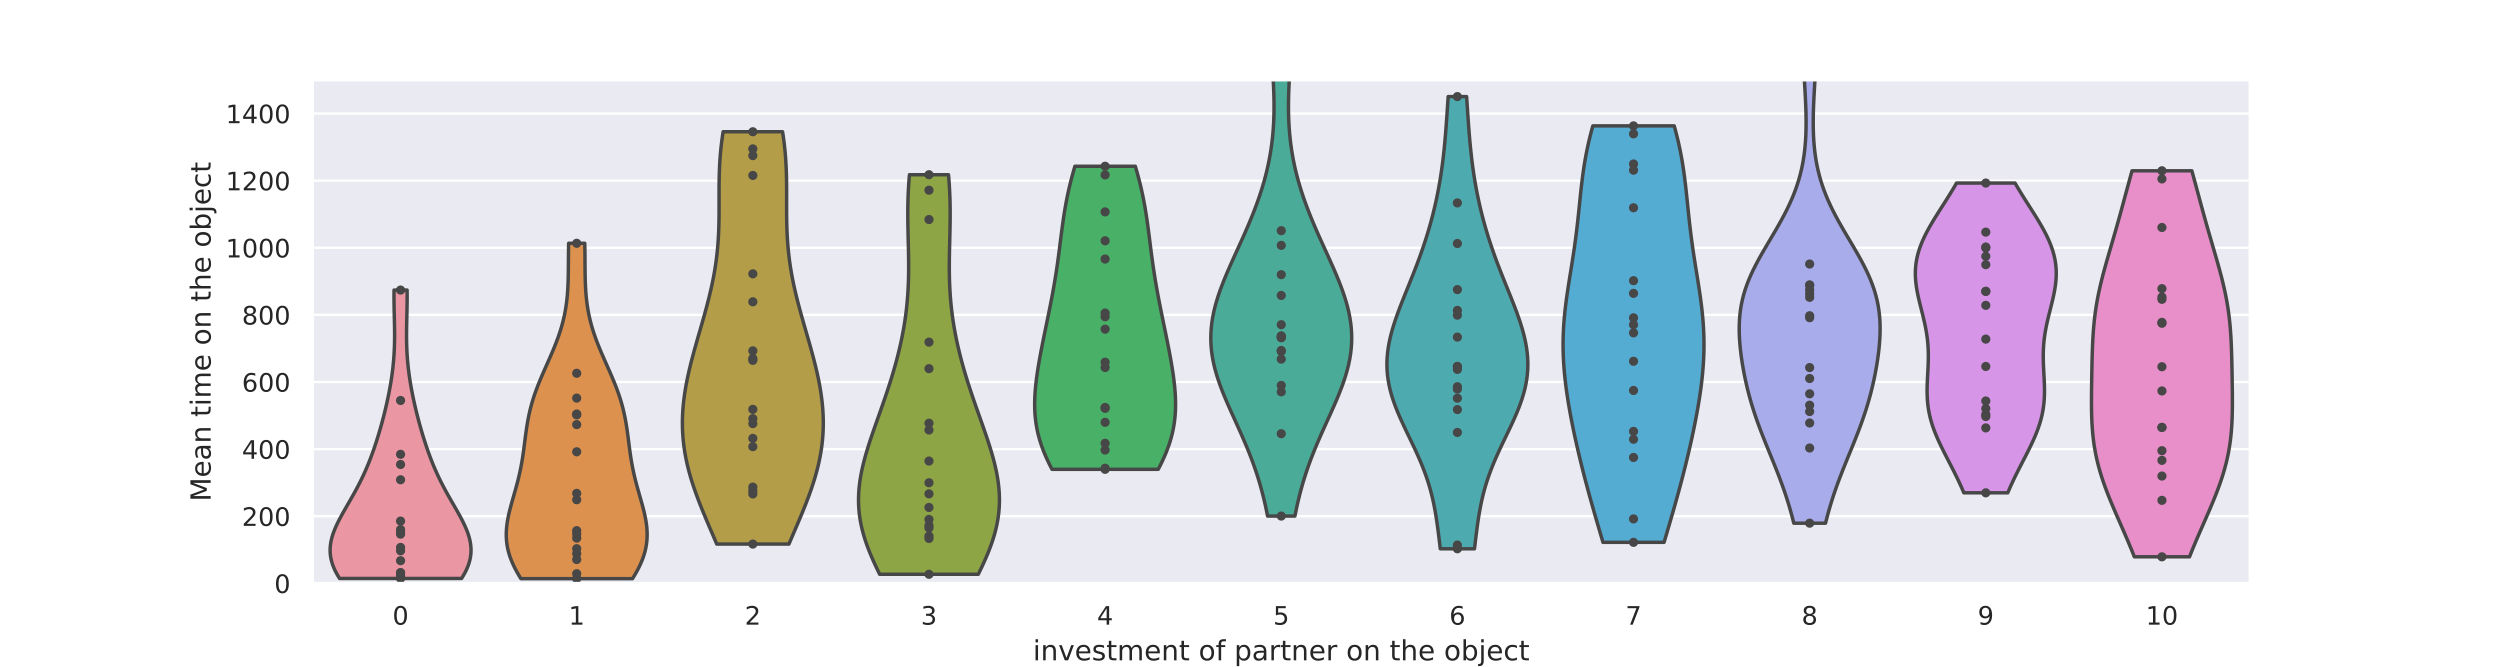 <?xml version="1.0" encoding="utf-8" standalone="no"?>
<!DOCTYPE svg PUBLIC "-//W3C//DTD SVG 1.1//EN"
  "http://www.w3.org/Graphics/SVG/1.1/DTD/svg11.dtd">
<!-- Created with matplotlib (http://matplotlib.org/) -->
<svg height="288pt" version="1.1" viewBox="0 0 1080 288" width="1080pt" xmlns="http://www.w3.org/2000/svg" xmlns:xlink="http://www.w3.org/1999/xlink">
 <defs>
  <style type="text/css">
*{stroke-linecap:butt;stroke-linejoin:round;}
  </style>
 </defs>
 <g id="figure_1">
  <g id="patch_1">
   <path d="M 0 288 
L 1080 288 
L 1080 0 
L 0 0 
z
" style="fill:#ffffff;"/>
  </g>
  <g id="axes_1">
   <g id="patch_2">
    <path d="M 135 252 
L 972 252 
L 972 34.56 
L 135 34.56 
z
" style="fill:#eaeaf2;"/>
   </g>
   <g id="matplotlib.axis_1">
    <g id="xtick_1">
     <g id="text_1">
      <!-- 0 -->
      <defs>
       <path d="M 31.781 66.406 
Q 24.172 66.406 20.328 58.906 
Q 16.5 51.422 16.5 36.375 
Q 16.5 21.391 20.328 13.891 
Q 24.172 6.391 31.781 6.391 
Q 39.453 6.391 43.281 13.891 
Q 47.125 21.391 47.125 36.375 
Q 47.125 51.422 43.281 58.906 
Q 39.453 66.406 31.781 66.406 
z
M 31.781 74.219 
Q 44.047 74.219 50.516 64.516 
Q 56.984 54.828 56.984 36.375 
Q 56.984 17.969 50.516 8.266 
Q 44.047 -1.422 31.781 -1.422 
Q 19.531 -1.422 13.062 8.266 
Q 6.594 17.969 6.594 36.375 
Q 6.594 54.828 13.062 64.516 
Q 19.531 74.219 31.781 74.219 
z
" id="DejaVuSans-30"/>
      </defs>
      <g style="fill:#262626;" transform="translate(169.546 269.858)scale(0.11 -0.11)">
       <use xlink:href="#DejaVuSans-30"/>
      </g>
     </g>
    </g>
    <g id="xtick_2">
     <g id="text_2">
      <!-- 1 -->
      <defs>
       <path d="M 12.406 8.297 
L 28.516 8.297 
L 28.516 63.922 
L 10.984 60.406 
L 10.984 69.391 
L 28.422 72.906 
L 38.281 72.906 
L 38.281 8.297 
L 54.391 8.297 
L 54.391 0 
L 12.406 0 
z
" id="DejaVuSans-31"/>
      </defs>
      <g style="fill:#262626;" transform="translate(245.637 269.858)scale(0.11 -0.11)">
       <use xlink:href="#DejaVuSans-31"/>
      </g>
     </g>
    </g>
    <g id="xtick_3">
     <g id="text_3">
      <!-- 2 -->
      <defs>
       <path d="M 19.188 8.297 
L 53.609 8.297 
L 53.609 0 
L 7.328 0 
L 7.328 8.297 
Q 12.938 14.109 22.625 23.891 
Q 32.328 33.688 34.812 36.531 
Q 39.547 41.844 41.422 45.531 
Q 43.312 49.219 43.312 52.781 
Q 43.312 58.594 39.234 62.25 
Q 35.156 65.922 28.609 65.922 
Q 23.969 65.922 18.812 64.312 
Q 13.672 62.703 7.812 59.422 
L 7.812 69.391 
Q 13.766 71.781 18.938 73 
Q 24.125 74.219 28.422 74.219 
Q 39.75 74.219 46.484 68.547 
Q 53.219 62.891 53.219 53.422 
Q 53.219 48.922 51.531 44.891 
Q 49.859 40.875 45.406 35.406 
Q 44.188 33.984 37.641 27.219 
Q 31.109 20.453 19.188 8.297 
z
" id="DejaVuSans-32"/>
      </defs>
      <g style="fill:#262626;" transform="translate(321.728 269.858)scale(0.11 -0.11)">
       <use xlink:href="#DejaVuSans-32"/>
      </g>
     </g>
    </g>
    <g id="xtick_4">
     <g id="text_4">
      <!-- 3 -->
      <defs>
       <path d="M 40.578 39.312 
Q 47.656 37.797 51.625 33 
Q 55.609 28.219 55.609 21.188 
Q 55.609 10.406 48.188 4.484 
Q 40.766 -1.422 27.094 -1.422 
Q 22.516 -1.422 17.656 -0.516 
Q 12.797 0.391 7.625 2.203 
L 7.625 11.719 
Q 11.719 9.328 16.594 8.109 
Q 21.484 6.891 26.812 6.891 
Q 36.078 6.891 40.938 10.547 
Q 45.797 14.203 45.797 21.188 
Q 45.797 27.641 41.281 31.266 
Q 36.766 34.906 28.719 34.906 
L 20.219 34.906 
L 20.219 43.016 
L 29.109 43.016 
Q 36.375 43.016 40.234 45.922 
Q 44.094 48.828 44.094 54.297 
Q 44.094 59.906 40.109 62.906 
Q 36.141 65.922 28.719 65.922 
Q 24.656 65.922 20.016 65.031 
Q 15.375 64.156 9.812 62.312 
L 9.812 71.094 
Q 15.438 72.656 20.344 73.438 
Q 25.25 74.219 29.594 74.219 
Q 40.828 74.219 47.359 69.109 
Q 53.906 64.016 53.906 55.328 
Q 53.906 49.266 50.438 45.094 
Q 46.969 40.922 40.578 39.312 
z
" id="DejaVuSans-33"/>
      </defs>
      <g style="fill:#262626;" transform="translate(397.819 269.858)scale(0.11 -0.11)">
       <use xlink:href="#DejaVuSans-33"/>
      </g>
     </g>
    </g>
    <g id="xtick_5">
     <g id="text_5">
      <!-- 4 -->
      <defs>
       <path d="M 37.797 64.312 
L 12.891 25.391 
L 37.797 25.391 
z
M 35.203 72.906 
L 47.609 72.906 
L 47.609 25.391 
L 58.016 25.391 
L 58.016 17.188 
L 47.609 17.188 
L 47.609 0 
L 37.797 0 
L 37.797 17.188 
L 4.891 17.188 
L 4.891 26.703 
z
" id="DejaVuSans-34"/>
      </defs>
      <g style="fill:#262626;" transform="translate(473.91 269.858)scale(0.11 -0.11)">
       <use xlink:href="#DejaVuSans-34"/>
      </g>
     </g>
    </g>
    <g id="xtick_6">
     <g id="text_6">
      <!-- 5 -->
      <defs>
       <path d="M 10.797 72.906 
L 49.516 72.906 
L 49.516 64.594 
L 19.828 64.594 
L 19.828 46.734 
Q 21.969 47.469 24.109 47.828 
Q 26.266 48.188 28.422 48.188 
Q 40.625 48.188 47.75 41.5 
Q 54.891 34.812 54.891 23.391 
Q 54.891 11.625 47.562 5.094 
Q 40.234 -1.422 26.906 -1.422 
Q 22.312 -1.422 17.547 -0.641 
Q 12.797 0.141 7.719 1.703 
L 7.719 11.625 
Q 12.109 9.234 16.797 8.062 
Q 21.484 6.891 26.703 6.891 
Q 35.156 6.891 40.078 11.328 
Q 45.016 15.766 45.016 23.391 
Q 45.016 31 40.078 35.438 
Q 35.156 39.891 26.703 39.891 
Q 22.75 39.891 18.812 39.016 
Q 14.891 38.141 10.797 36.281 
z
" id="DejaVuSans-35"/>
      </defs>
      <g style="fill:#262626;" transform="translate(550.001 269.858)scale(0.11 -0.11)">
       <use xlink:href="#DejaVuSans-35"/>
      </g>
     </g>
    </g>
    <g id="xtick_7">
     <g id="text_7">
      <!-- 6 -->
      <defs>
       <path d="M 33.016 40.375 
Q 26.375 40.375 22.484 35.828 
Q 18.609 31.297 18.609 23.391 
Q 18.609 15.531 22.484 10.953 
Q 26.375 6.391 33.016 6.391 
Q 39.656 6.391 43.531 10.953 
Q 47.406 15.531 47.406 23.391 
Q 47.406 31.297 43.531 35.828 
Q 39.656 40.375 33.016 40.375 
z
M 52.594 71.297 
L 52.594 62.312 
Q 48.875 64.062 45.094 64.984 
Q 41.312 65.922 37.594 65.922 
Q 27.828 65.922 22.672 59.328 
Q 17.531 52.734 16.797 39.406 
Q 19.672 43.656 24.016 45.922 
Q 28.375 48.188 33.594 48.188 
Q 44.578 48.188 50.953 41.516 
Q 57.328 34.859 57.328 23.391 
Q 57.328 12.156 50.688 5.359 
Q 44.047 -1.422 33.016 -1.422 
Q 20.359 -1.422 13.672 8.266 
Q 6.984 17.969 6.984 36.375 
Q 6.984 53.656 15.188 63.938 
Q 23.391 74.219 37.203 74.219 
Q 40.922 74.219 44.703 73.484 
Q 48.484 72.75 52.594 71.297 
z
" id="DejaVuSans-36"/>
      </defs>
      <g style="fill:#262626;" transform="translate(626.092 269.858)scale(0.11 -0.11)">
       <use xlink:href="#DejaVuSans-36"/>
      </g>
     </g>
    </g>
    <g id="xtick_8">
     <g id="text_8">
      <!-- 7 -->
      <defs>
       <path d="M 8.203 72.906 
L 55.078 72.906 
L 55.078 68.703 
L 28.609 0 
L 18.312 0 
L 43.219 64.594 
L 8.203 64.594 
z
" id="DejaVuSans-37"/>
      </defs>
      <g style="fill:#262626;" transform="translate(702.182 269.858)scale(0.11 -0.11)">
       <use xlink:href="#DejaVuSans-37"/>
      </g>
     </g>
    </g>
    <g id="xtick_9">
     <g id="text_9">
      <!-- 8 -->
      <defs>
       <path d="M 31.781 34.625 
Q 24.75 34.625 20.719 30.859 
Q 16.703 27.094 16.703 20.516 
Q 16.703 13.922 20.719 10.156 
Q 24.75 6.391 31.781 6.391 
Q 38.812 6.391 42.859 10.172 
Q 46.922 13.969 46.922 20.516 
Q 46.922 27.094 42.891 30.859 
Q 38.875 34.625 31.781 34.625 
z
M 21.922 38.812 
Q 15.578 40.375 12.031 44.719 
Q 8.5 49.078 8.5 55.328 
Q 8.5 64.062 14.719 69.141 
Q 20.953 74.219 31.781 74.219 
Q 42.672 74.219 48.875 69.141 
Q 55.078 64.062 55.078 55.328 
Q 55.078 49.078 51.531 44.719 
Q 48 40.375 41.703 38.812 
Q 48.828 37.156 52.797 32.312 
Q 56.781 27.484 56.781 20.516 
Q 56.781 9.906 50.312 4.234 
Q 43.844 -1.422 31.781 -1.422 
Q 19.734 -1.422 13.25 4.234 
Q 6.781 9.906 6.781 20.516 
Q 6.781 27.484 10.781 32.312 
Q 14.797 37.156 21.922 38.812 
z
M 18.312 54.391 
Q 18.312 48.734 21.844 45.562 
Q 25.391 42.391 31.781 42.391 
Q 38.141 42.391 41.719 45.562 
Q 45.312 48.734 45.312 54.391 
Q 45.312 60.062 41.719 63.234 
Q 38.141 66.406 31.781 66.406 
Q 25.391 66.406 21.844 63.234 
Q 18.312 60.062 18.312 54.391 
z
" id="DejaVuSans-38"/>
      </defs>
      <g style="fill:#262626;" transform="translate(778.273 269.858)scale(0.11 -0.11)">
       <use xlink:href="#DejaVuSans-38"/>
      </g>
     </g>
    </g>
    <g id="xtick_10">
     <g id="text_10">
      <!-- 9 -->
      <defs>
       <path d="M 10.984 1.516 
L 10.984 10.5 
Q 14.703 8.734 18.5 7.812 
Q 22.312 6.891 25.984 6.891 
Q 35.75 6.891 40.891 13.453 
Q 46.047 20.016 46.781 33.406 
Q 43.953 29.203 39.594 26.953 
Q 35.25 24.703 29.984 24.703 
Q 19.047 24.703 12.672 31.312 
Q 6.297 37.938 6.297 49.422 
Q 6.297 60.641 12.938 67.422 
Q 19.578 74.219 30.609 74.219 
Q 43.266 74.219 49.922 64.516 
Q 56.594 54.828 56.594 36.375 
Q 56.594 19.141 48.406 8.859 
Q 40.234 -1.422 26.422 -1.422 
Q 22.703 -1.422 18.891 -0.688 
Q 15.094 0.047 10.984 1.516 
z
M 30.609 32.422 
Q 37.25 32.422 41.125 36.953 
Q 45.016 41.5 45.016 49.422 
Q 45.016 57.281 41.125 61.844 
Q 37.25 66.406 30.609 66.406 
Q 23.969 66.406 20.094 61.844 
Q 16.219 57.281 16.219 49.422 
Q 16.219 41.5 20.094 36.953 
Q 23.969 32.422 30.609 32.422 
z
" id="DejaVuSans-39"/>
      </defs>
      <g style="fill:#262626;" transform="translate(854.364 269.858)scale(0.11 -0.11)">
       <use xlink:href="#DejaVuSans-39"/>
      </g>
     </g>
    </g>
    <g id="xtick_11">
     <g id="text_11">
      <!-- 10 -->
      <g style="fill:#262626;" transform="translate(926.956 269.858)scale(0.11 -0.11)">
       <use xlink:href="#DejaVuSans-31"/>
       <use x="63.623" xlink:href="#DejaVuSans-30"/>
      </g>
     </g>
    </g>
    <g id="text_12">
     <!-- investment of partner on the object -->
     <defs>
      <path d="M 9.422 54.688 
L 18.406 54.688 
L 18.406 0 
L 9.422 0 
z
M 9.422 75.984 
L 18.406 75.984 
L 18.406 64.594 
L 9.422 64.594 
z
" id="DejaVuSans-69"/>
      <path d="M 54.891 33.016 
L 54.891 0 
L 45.906 0 
L 45.906 32.719 
Q 45.906 40.484 42.875 44.328 
Q 39.844 48.188 33.797 48.188 
Q 26.516 48.188 22.312 43.547 
Q 18.109 38.922 18.109 30.906 
L 18.109 0 
L 9.078 0 
L 9.078 54.688 
L 18.109 54.688 
L 18.109 46.188 
Q 21.344 51.125 25.703 53.562 
Q 30.078 56 35.797 56 
Q 45.219 56 50.047 50.172 
Q 54.891 44.344 54.891 33.016 
z
" id="DejaVuSans-6e"/>
      <path d="M 2.984 54.688 
L 12.5 54.688 
L 29.594 8.797 
L 46.688 54.688 
L 56.203 54.688 
L 35.688 0 
L 23.484 0 
z
" id="DejaVuSans-76"/>
      <path d="M 56.203 29.594 
L 56.203 25.203 
L 14.891 25.203 
Q 15.484 15.922 20.484 11.062 
Q 25.484 6.203 34.422 6.203 
Q 39.594 6.203 44.453 7.469 
Q 49.312 8.734 54.109 11.281 
L 54.109 2.781 
Q 49.266 0.734 44.188 -0.344 
Q 39.109 -1.422 33.891 -1.422 
Q 20.797 -1.422 13.156 6.188 
Q 5.516 13.812 5.516 26.812 
Q 5.516 40.234 12.766 48.109 
Q 20.016 56 32.328 56 
Q 43.359 56 49.781 48.891 
Q 56.203 41.797 56.203 29.594 
z
M 47.219 32.234 
Q 47.125 39.594 43.094 43.984 
Q 39.062 48.391 32.422 48.391 
Q 24.906 48.391 20.391 44.141 
Q 15.875 39.891 15.188 32.172 
z
" id="DejaVuSans-65"/>
      <path d="M 44.281 53.078 
L 44.281 44.578 
Q 40.484 46.531 36.375 47.5 
Q 32.281 48.484 27.875 48.484 
Q 21.188 48.484 17.844 46.438 
Q 14.5 44.391 14.5 40.281 
Q 14.5 37.156 16.891 35.375 
Q 19.281 33.594 26.516 31.984 
L 29.594 31.297 
Q 39.156 29.25 43.188 25.516 
Q 47.219 21.781 47.219 15.094 
Q 47.219 7.469 41.188 3.016 
Q 35.156 -1.422 24.609 -1.422 
Q 20.219 -1.422 15.453 -0.562 
Q 10.688 0.297 5.422 2 
L 5.422 11.281 
Q 10.406 8.688 15.234 7.391 
Q 20.062 6.109 24.812 6.109 
Q 31.156 6.109 34.562 8.281 
Q 37.984 10.453 37.984 14.406 
Q 37.984 18.062 35.516 20.016 
Q 33.062 21.969 24.703 23.781 
L 21.578 24.516 
Q 13.234 26.266 9.516 29.906 
Q 5.812 33.547 5.812 39.891 
Q 5.812 47.609 11.281 51.797 
Q 16.75 56 26.812 56 
Q 31.781 56 36.172 55.266 
Q 40.578 54.547 44.281 53.078 
z
" id="DejaVuSans-73"/>
      <path d="M 18.312 70.219 
L 18.312 54.688 
L 36.812 54.688 
L 36.812 47.703 
L 18.312 47.703 
L 18.312 18.016 
Q 18.312 11.328 20.141 9.422 
Q 21.969 7.516 27.594 7.516 
L 36.812 7.516 
L 36.812 0 
L 27.594 0 
Q 17.188 0 13.234 3.875 
Q 9.281 7.766 9.281 18.016 
L 9.281 47.703 
L 2.688 47.703 
L 2.688 54.688 
L 9.281 54.688 
L 9.281 70.219 
z
" id="DejaVuSans-74"/>
      <path d="M 52 44.188 
Q 55.375 50.25 60.062 53.125 
Q 64.75 56 71.094 56 
Q 79.641 56 84.281 50.016 
Q 88.922 44.047 88.922 33.016 
L 88.922 0 
L 79.891 0 
L 79.891 32.719 
Q 79.891 40.578 77.094 44.375 
Q 74.312 48.188 68.609 48.188 
Q 61.625 48.188 57.562 43.547 
Q 53.516 38.922 53.516 30.906 
L 53.516 0 
L 44.484 0 
L 44.484 32.719 
Q 44.484 40.625 41.703 44.406 
Q 38.922 48.188 33.109 48.188 
Q 26.219 48.188 22.156 43.531 
Q 18.109 38.875 18.109 30.906 
L 18.109 0 
L 9.078 0 
L 9.078 54.688 
L 18.109 54.688 
L 18.109 46.188 
Q 21.188 51.219 25.484 53.609 
Q 29.781 56 35.688 56 
Q 41.656 56 45.828 52.969 
Q 50 49.953 52 44.188 
z
" id="DejaVuSans-6d"/>
      <path id="DejaVuSans-20"/>
      <path d="M 30.609 48.391 
Q 23.391 48.391 19.188 42.75 
Q 14.984 37.109 14.984 27.297 
Q 14.984 17.484 19.156 11.844 
Q 23.344 6.203 30.609 6.203 
Q 37.797 6.203 41.984 11.859 
Q 46.188 17.531 46.188 27.297 
Q 46.188 37.016 41.984 42.703 
Q 37.797 48.391 30.609 48.391 
z
M 30.609 56 
Q 42.328 56 49.016 48.375 
Q 55.719 40.766 55.719 27.297 
Q 55.719 13.875 49.016 6.219 
Q 42.328 -1.422 30.609 -1.422 
Q 18.844 -1.422 12.172 6.219 
Q 5.516 13.875 5.516 27.297 
Q 5.516 40.766 12.172 48.375 
Q 18.844 56 30.609 56 
z
" id="DejaVuSans-6f"/>
      <path d="M 37.109 75.984 
L 37.109 68.5 
L 28.516 68.5 
Q 23.688 68.5 21.797 66.547 
Q 19.922 64.594 19.922 59.516 
L 19.922 54.688 
L 34.719 54.688 
L 34.719 47.703 
L 19.922 47.703 
L 19.922 0 
L 10.891 0 
L 10.891 47.703 
L 2.297 47.703 
L 2.297 54.688 
L 10.891 54.688 
L 10.891 58.5 
Q 10.891 67.625 15.141 71.797 
Q 19.391 75.984 28.609 75.984 
z
" id="DejaVuSans-66"/>
      <path d="M 18.109 8.203 
L 18.109 -20.797 
L 9.078 -20.797 
L 9.078 54.688 
L 18.109 54.688 
L 18.109 46.391 
Q 20.953 51.266 25.266 53.625 
Q 29.594 56 35.594 56 
Q 45.562 56 51.781 48.094 
Q 58.016 40.188 58.016 27.297 
Q 58.016 14.406 51.781 6.484 
Q 45.562 -1.422 35.594 -1.422 
Q 29.594 -1.422 25.266 0.953 
Q 20.953 3.328 18.109 8.203 
z
M 48.688 27.297 
Q 48.688 37.203 44.609 42.844 
Q 40.531 48.484 33.406 48.484 
Q 26.266 48.484 22.188 42.844 
Q 18.109 37.203 18.109 27.297 
Q 18.109 17.391 22.188 11.75 
Q 26.266 6.109 33.406 6.109 
Q 40.531 6.109 44.609 11.75 
Q 48.688 17.391 48.688 27.297 
z
" id="DejaVuSans-70"/>
      <path d="M 34.281 27.484 
Q 23.391 27.484 19.188 25 
Q 14.984 22.516 14.984 16.5 
Q 14.984 11.719 18.141 8.906 
Q 21.297 6.109 26.703 6.109 
Q 34.188 6.109 38.703 11.406 
Q 43.219 16.703 43.219 25.484 
L 43.219 27.484 
z
M 52.203 31.203 
L 52.203 0 
L 43.219 0 
L 43.219 8.297 
Q 40.141 3.328 35.547 0.953 
Q 30.953 -1.422 24.312 -1.422 
Q 15.922 -1.422 10.953 3.297 
Q 6 8.016 6 15.922 
Q 6 25.141 12.172 29.828 
Q 18.359 34.516 30.609 34.516 
L 43.219 34.516 
L 43.219 35.406 
Q 43.219 41.609 39.141 45 
Q 35.062 48.391 27.688 48.391 
Q 23 48.391 18.547 47.266 
Q 14.109 46.141 10.016 43.891 
L 10.016 52.203 
Q 14.938 54.109 19.578 55.047 
Q 24.219 56 28.609 56 
Q 40.484 56 46.344 49.844 
Q 52.203 43.703 52.203 31.203 
z
" id="DejaVuSans-61"/>
      <path d="M 41.109 46.297 
Q 39.594 47.172 37.812 47.578 
Q 36.031 48 33.891 48 
Q 26.266 48 22.188 43.047 
Q 18.109 38.094 18.109 28.812 
L 18.109 0 
L 9.078 0 
L 9.078 54.688 
L 18.109 54.688 
L 18.109 46.188 
Q 20.953 51.172 25.484 53.578 
Q 30.031 56 36.531 56 
Q 37.453 56 38.578 55.875 
Q 39.703 55.766 41.062 55.516 
z
" id="DejaVuSans-72"/>
      <path d="M 54.891 33.016 
L 54.891 0 
L 45.906 0 
L 45.906 32.719 
Q 45.906 40.484 42.875 44.328 
Q 39.844 48.188 33.797 48.188 
Q 26.516 48.188 22.312 43.547 
Q 18.109 38.922 18.109 30.906 
L 18.109 0 
L 9.078 0 
L 9.078 75.984 
L 18.109 75.984 
L 18.109 46.188 
Q 21.344 51.125 25.703 53.562 
Q 30.078 56 35.797 56 
Q 45.219 56 50.047 50.172 
Q 54.891 44.344 54.891 33.016 
z
" id="DejaVuSans-68"/>
      <path d="M 48.688 27.297 
Q 48.688 37.203 44.609 42.844 
Q 40.531 48.484 33.406 48.484 
Q 26.266 48.484 22.188 42.844 
Q 18.109 37.203 18.109 27.297 
Q 18.109 17.391 22.188 11.75 
Q 26.266 6.109 33.406 6.109 
Q 40.531 6.109 44.609 11.75 
Q 48.688 17.391 48.688 27.297 
z
M 18.109 46.391 
Q 20.953 51.266 25.266 53.625 
Q 29.594 56 35.594 56 
Q 45.562 56 51.781 48.094 
Q 58.016 40.188 58.016 27.297 
Q 58.016 14.406 51.781 6.484 
Q 45.562 -1.422 35.594 -1.422 
Q 29.594 -1.422 25.266 0.953 
Q 20.953 3.328 18.109 8.203 
L 18.109 0 
L 9.078 0 
L 9.078 75.984 
L 18.109 75.984 
z
" id="DejaVuSans-62"/>
      <path d="M 9.422 54.688 
L 18.406 54.688 
L 18.406 -0.984 
Q 18.406 -11.422 14.422 -16.109 
Q 10.453 -20.797 1.609 -20.797 
L -1.812 -20.797 
L -1.812 -13.188 
L 0.594 -13.188 
Q 5.719 -13.188 7.562 -10.812 
Q 9.422 -8.453 9.422 -0.984 
z
M 9.422 75.984 
L 18.406 75.984 
L 18.406 64.594 
L 9.422 64.594 
z
" id="DejaVuSans-6a"/>
      <path d="M 48.781 52.594 
L 48.781 44.188 
Q 44.969 46.297 41.141 47.344 
Q 37.312 48.391 33.406 48.391 
Q 24.656 48.391 19.812 42.844 
Q 14.984 37.312 14.984 27.297 
Q 14.984 17.281 19.812 11.734 
Q 24.656 6.203 33.406 6.203 
Q 37.312 6.203 41.141 7.25 
Q 44.969 8.297 48.781 10.406 
L 48.781 2.094 
Q 45.016 0.344 40.984 -0.531 
Q 36.969 -1.422 32.422 -1.422 
Q 20.062 -1.422 12.781 6.344 
Q 5.516 14.109 5.516 27.297 
Q 5.516 40.672 12.859 48.328 
Q 20.219 56 33.016 56 
Q 37.156 56 41.109 55.141 
Q 45.062 54.297 48.781 52.594 
z
" id="DejaVuSans-63"/>
     </defs>
     <g style="fill:#262626;" transform="translate(446.225 285.264)scale(0.12 -0.12)">
      <use xlink:href="#DejaVuSans-69"/>
      <use x="27.783" xlink:href="#DejaVuSans-6e"/>
      <use x="91.162" xlink:href="#DejaVuSans-76"/>
      <use x="150.342" xlink:href="#DejaVuSans-65"/>
      <use x="211.865" xlink:href="#DejaVuSans-73"/>
      <use x="263.965" xlink:href="#DejaVuSans-74"/>
      <use x="303.174" xlink:href="#DejaVuSans-6d"/>
      <use x="400.586" xlink:href="#DejaVuSans-65"/>
      <use x="462.109" xlink:href="#DejaVuSans-6e"/>
      <use x="525.488" xlink:href="#DejaVuSans-74"/>
      <use x="564.697" xlink:href="#DejaVuSans-20"/>
      <use x="596.484" xlink:href="#DejaVuSans-6f"/>
      <use x="657.666" xlink:href="#DejaVuSans-66"/>
      <use x="692.871" xlink:href="#DejaVuSans-20"/>
      <use x="724.658" xlink:href="#DejaVuSans-70"/>
      <use x="788.135" xlink:href="#DejaVuSans-61"/>
      <use x="849.414" xlink:href="#DejaVuSans-72"/>
      <use x="890.527" xlink:href="#DejaVuSans-74"/>
      <use x="929.736" xlink:href="#DejaVuSans-6e"/>
      <use x="993.115" xlink:href="#DejaVuSans-65"/>
      <use x="1054.639" xlink:href="#DejaVuSans-72"/>
      <use x="1095.752" xlink:href="#DejaVuSans-20"/>
      <use x="1127.539" xlink:href="#DejaVuSans-6f"/>
      <use x="1188.721" xlink:href="#DejaVuSans-6e"/>
      <use x="1252.1" xlink:href="#DejaVuSans-20"/>
      <use x="1283.887" xlink:href="#DejaVuSans-74"/>
      <use x="1323.096" xlink:href="#DejaVuSans-68"/>
      <use x="1386.475" xlink:href="#DejaVuSans-65"/>
      <use x="1447.998" xlink:href="#DejaVuSans-20"/>
      <use x="1479.785" xlink:href="#DejaVuSans-6f"/>
      <use x="1540.967" xlink:href="#DejaVuSans-62"/>
      <use x="1604.443" xlink:href="#DejaVuSans-6a"/>
      <use x="1632.227" xlink:href="#DejaVuSans-65"/>
      <use x="1693.75" xlink:href="#DejaVuSans-63"/>
      <use x="1748.73" xlink:href="#DejaVuSans-74"/>
     </g>
    </g>
   </g>
   <g id="matplotlib.axis_2">
    <g id="ytick_1">
     <g id="line2d_1">
      <path clip-path="url(#pd70d3b7a22)" d="M 135 252 
L 972 252 
" style="fill:none;stroke:#ffffff;stroke-linecap:round;"/>
     </g>
     <g id="text_13">
      <!-- 0 -->
      <g style="fill:#262626;" transform="translate(118.501 256.179)scale(0.11 -0.11)">
       <use xlink:href="#DejaVuSans-30"/>
      </g>
     </g>
    </g>
    <g id="ytick_2">
     <g id="line2d_2">
      <path clip-path="url(#pd70d3b7a22)" d="M 135 223.008 
L 972 223.008 
" style="fill:none;stroke:#ffffff;stroke-linecap:round;"/>
     </g>
     <g id="text_14">
      <!-- 200 -->
      <g style="fill:#262626;" transform="translate(104.504 227.187)scale(0.11 -0.11)">
       <use xlink:href="#DejaVuSans-32"/>
       <use x="63.623" xlink:href="#DejaVuSans-30"/>
       <use x="127.246" xlink:href="#DejaVuSans-30"/>
      </g>
     </g>
    </g>
    <g id="ytick_3">
     <g id="line2d_3">
      <path clip-path="url(#pd70d3b7a22)" d="M 135 194.016 
L 972 194.016 
" style="fill:none;stroke:#ffffff;stroke-linecap:round;"/>
     </g>
     <g id="text_15">
      <!-- 400 -->
      <g style="fill:#262626;" transform="translate(104.504 198.195)scale(0.11 -0.11)">
       <use xlink:href="#DejaVuSans-34"/>
       <use x="63.623" xlink:href="#DejaVuSans-30"/>
       <use x="127.246" xlink:href="#DejaVuSans-30"/>
      </g>
     </g>
    </g>
    <g id="ytick_4">
     <g id="line2d_4">
      <path clip-path="url(#pd70d3b7a22)" d="M 135 165.024 
L 972 165.024 
" style="fill:none;stroke:#ffffff;stroke-linecap:round;"/>
     </g>
     <g id="text_16">
      <!-- 600 -->
      <g style="fill:#262626;" transform="translate(104.504 169.203)scale(0.11 -0.11)">
       <use xlink:href="#DejaVuSans-36"/>
       <use x="63.623" xlink:href="#DejaVuSans-30"/>
       <use x="127.246" xlink:href="#DejaVuSans-30"/>
      </g>
     </g>
    </g>
    <g id="ytick_5">
     <g id="line2d_5">
      <path clip-path="url(#pd70d3b7a22)" d="M 135 136.032 
L 972 136.032 
" style="fill:none;stroke:#ffffff;stroke-linecap:round;"/>
     </g>
     <g id="text_17">
      <!-- 800 -->
      <g style="fill:#262626;" transform="translate(104.504 140.211)scale(0.11 -0.11)">
       <use xlink:href="#DejaVuSans-38"/>
       <use x="63.623" xlink:href="#DejaVuSans-30"/>
       <use x="127.246" xlink:href="#DejaVuSans-30"/>
      </g>
     </g>
    </g>
    <g id="ytick_6">
     <g id="line2d_6">
      <path clip-path="url(#pd70d3b7a22)" d="M 135 107.04 
L 972 107.04 
" style="fill:none;stroke:#ffffff;stroke-linecap:round;"/>
     </g>
     <g id="text_18">
      <!-- 1000 -->
      <g style="fill:#262626;" transform="translate(97.505 111.219)scale(0.11 -0.11)">
       <use xlink:href="#DejaVuSans-31"/>
       <use x="63.623" xlink:href="#DejaVuSans-30"/>
       <use x="127.246" xlink:href="#DejaVuSans-30"/>
       <use x="190.869" xlink:href="#DejaVuSans-30"/>
      </g>
     </g>
    </g>
    <g id="ytick_7">
     <g id="line2d_7">
      <path clip-path="url(#pd70d3b7a22)" d="M 135 78.048 
L 972 78.048 
" style="fill:none;stroke:#ffffff;stroke-linecap:round;"/>
     </g>
     <g id="text_19">
      <!-- 1200 -->
      <g style="fill:#262626;" transform="translate(97.505 82.227)scale(0.11 -0.11)">
       <use xlink:href="#DejaVuSans-31"/>
       <use x="63.623" xlink:href="#DejaVuSans-32"/>
       <use x="127.246" xlink:href="#DejaVuSans-30"/>
       <use x="190.869" xlink:href="#DejaVuSans-30"/>
      </g>
     </g>
    </g>
    <g id="ytick_8">
     <g id="line2d_8">
      <path clip-path="url(#pd70d3b7a22)" d="M 135 49.056 
L 972 49.056 
" style="fill:none;stroke:#ffffff;stroke-linecap:round;"/>
     </g>
     <g id="text_20">
      <!-- 1400 -->
      <g style="fill:#262626;" transform="translate(97.505 53.235)scale(0.11 -0.11)">
       <use xlink:href="#DejaVuSans-31"/>
       <use x="63.623" xlink:href="#DejaVuSans-34"/>
       <use x="127.246" xlink:href="#DejaVuSans-30"/>
       <use x="190.869" xlink:href="#DejaVuSans-30"/>
      </g>
     </g>
    </g>
    <g id="text_21">
     <!-- Mean time on the object -->
     <defs>
      <path d="M 9.812 72.906 
L 24.516 72.906 
L 43.109 23.297 
L 61.812 72.906 
L 76.516 72.906 
L 76.516 0 
L 66.891 0 
L 66.891 64.016 
L 48.094 14.016 
L 38.188 14.016 
L 19.391 64.016 
L 19.391 0 
L 9.812 0 
z
" id="DejaVuSans-4d"/>
     </defs>
     <g style="fill:#262626;" transform="translate(91.009 216.622)rotate(-90)scale(0.12 -0.12)">
      <use xlink:href="#DejaVuSans-4d"/>
      <use x="86.279" xlink:href="#DejaVuSans-65"/>
      <use x="147.803" xlink:href="#DejaVuSans-61"/>
      <use x="209.082" xlink:href="#DejaVuSans-6e"/>
      <use x="272.461" xlink:href="#DejaVuSans-20"/>
      <use x="304.248" xlink:href="#DejaVuSans-74"/>
      <use x="343.457" xlink:href="#DejaVuSans-69"/>
      <use x="371.24" xlink:href="#DejaVuSans-6d"/>
      <use x="468.652" xlink:href="#DejaVuSans-65"/>
      <use x="530.176" xlink:href="#DejaVuSans-20"/>
      <use x="561.963" xlink:href="#DejaVuSans-6f"/>
      <use x="623.145" xlink:href="#DejaVuSans-6e"/>
      <use x="686.523" xlink:href="#DejaVuSans-20"/>
      <use x="718.311" xlink:href="#DejaVuSans-74"/>
      <use x="757.52" xlink:href="#DejaVuSans-68"/>
      <use x="820.898" xlink:href="#DejaVuSans-65"/>
      <use x="882.422" xlink:href="#DejaVuSans-20"/>
      <use x="914.209" xlink:href="#DejaVuSans-6f"/>
      <use x="975.391" xlink:href="#DejaVuSans-62"/>
      <use x="1038.867" xlink:href="#DejaVuSans-6a"/>
      <use x="1066.65" xlink:href="#DejaVuSans-65"/>
      <use x="1128.174" xlink:href="#DejaVuSans-63"/>
      <use x="1183.154" xlink:href="#DejaVuSans-74"/>
     </g>
    </g>
   </g>
   <g id="PolyCollection_1">
    <defs>
     <path d="M 199.403 -38.102 
L 146.688 -38.102 
L 145.915 -39.36 
L 145.213 -40.619 
L 144.588 -41.877 
L 144.043 -43.136 
L 143.583 -44.395 
L 143.21 -45.653 
L 142.926 -46.912 
L 142.731 -48.17 
L 142.626 -49.429 
L 142.609 -50.687 
L 142.678 -51.946 
L 142.83 -53.204 
L 143.061 -54.463 
L 143.367 -55.721 
L 143.742 -56.98 
L 144.18 -58.238 
L 144.676 -59.497 
L 145.224 -60.755 
L 145.815 -62.014 
L 146.445 -63.272 
L 147.106 -64.531 
L 147.791 -65.789 
L 148.495 -67.048 
L 149.212 -68.306 
L 149.936 -69.565 
L 150.662 -70.823 
L 151.385 -72.082 
L 152.102 -73.34 
L 152.808 -74.599 
L 153.502 -75.857 
L 154.181 -77.116 
L 154.843 -78.374 
L 155.486 -79.633 
L 156.11 -80.891 
L 156.715 -82.15 
L 157.299 -83.409 
L 157.864 -84.667 
L 158.41 -85.926 
L 158.937 -87.184 
L 159.446 -88.443 
L 159.939 -89.701 
L 160.415 -90.96 
L 160.877 -92.218 
L 161.324 -93.477 
L 161.758 -94.735 
L 162.18 -95.994 
L 162.59 -97.252 
L 162.989 -98.511 
L 163.378 -99.769 
L 163.757 -101.028 
L 164.126 -102.286 
L 164.486 -103.545 
L 164.837 -104.803 
L 165.179 -106.062 
L 165.512 -107.32 
L 165.837 -108.579 
L 166.152 -109.837 
L 166.459 -111.096 
L 166.756 -112.354 
L 167.044 -113.613 
L 167.323 -114.871 
L 167.592 -116.13 
L 167.851 -117.388 
L 168.1 -118.647 
L 168.338 -119.905 
L 168.565 -121.164 
L 168.78 -122.423 
L 168.984 -123.681 
L 169.176 -124.94 
L 169.354 -126.198 
L 169.52 -127.457 
L 169.673 -128.715 
L 169.812 -129.974 
L 169.937 -131.232 
L 170.049 -132.491 
L 170.146 -133.749 
L 170.23 -135.008 
L 170.3 -136.266 
L 170.357 -137.525 
L 170.401 -138.783 
L 170.432 -140.042 
L 170.453 -141.3 
L 170.463 -142.559 
L 170.463 -143.817 
L 170.455 -145.076 
L 170.44 -146.334 
L 170.419 -147.593 
L 170.394 -148.851 
L 170.366 -150.11 
L 170.336 -151.368 
L 170.307 -152.627 
L 170.279 -153.885 
L 170.254 -155.144 
L 170.233 -156.402 
L 170.217 -157.661 
L 170.208 -158.919 
L 170.206 -160.178 
L 170.212 -161.437 
L 170.227 -162.695 
L 175.864 -162.695 
L 175.864 -162.695 
L 175.879 -161.437 
L 175.885 -160.178 
L 175.883 -158.919 
L 175.874 -157.661 
L 175.858 -156.402 
L 175.837 -155.144 
L 175.812 -153.885 
L 175.784 -152.627 
L 175.755 -151.368 
L 175.725 -150.11 
L 175.697 -148.851 
L 175.672 -147.593 
L 175.651 -146.334 
L 175.636 -145.076 
L 175.628 -143.817 
L 175.628 -142.559 
L 175.638 -141.3 
L 175.659 -140.042 
L 175.69 -138.783 
L 175.734 -137.525 
L 175.791 -136.266 
L 175.861 -135.008 
L 175.945 -133.749 
L 176.042 -132.491 
L 176.154 -131.232 
L 176.279 -129.974 
L 176.418 -128.715 
L 176.571 -127.457 
L 176.736 -126.198 
L 176.915 -124.94 
L 177.107 -123.681 
L 177.31 -122.423 
L 177.526 -121.164 
L 177.753 -119.905 
L 177.991 -118.647 
L 178.24 -117.388 
L 178.499 -116.13 
L 178.768 -114.871 
L 179.046 -113.613 
L 179.335 -112.354 
L 179.632 -111.096 
L 179.939 -109.837 
L 180.254 -108.579 
L 180.579 -107.32 
L 180.912 -106.062 
L 181.254 -104.803 
L 181.605 -103.545 
L 181.965 -102.286 
L 182.334 -101.028 
L 182.713 -99.769 
L 183.102 -98.511 
L 183.501 -97.252 
L 183.911 -95.994 
L 184.333 -94.735 
L 184.767 -93.477 
L 185.214 -92.218 
L 185.676 -90.96 
L 186.152 -89.701 
L 186.645 -88.443 
L 187.154 -87.184 
L 187.681 -85.926 
L 188.227 -84.667 
L 188.792 -83.409 
L 189.376 -82.15 
L 189.981 -80.891 
L 190.605 -79.633 
L 191.248 -78.374 
L 191.91 -77.116 
L 192.588 -75.857 
L 193.282 -74.599 
L 193.989 -73.34 
L 194.706 -72.082 
L 195.429 -70.823 
L 196.155 -69.565 
L 196.879 -68.306 
L 197.596 -67.048 
L 198.3 -65.789 
L 198.985 -64.531 
L 199.646 -63.272 
L 200.276 -62.014 
L 200.867 -60.755 
L 201.415 -59.497 
L 201.911 -58.238 
L 202.349 -56.98 
L 202.724 -55.721 
L 203.03 -54.463 
L 203.261 -53.204 
L 203.413 -51.946 
L 203.482 -50.687 
L 203.465 -49.429 
L 203.36 -48.17 
L 203.165 -46.912 
L 202.881 -45.653 
L 202.508 -44.395 
L 202.048 -43.136 
L 201.503 -41.877 
L 200.878 -40.619 
L 200.176 -39.36 
L 199.403 -38.102 
z
" id="md13aa9752c" style="stroke:#474747;stroke-width:1.5;"/>
    </defs>
    <g clip-path="url(#pd70d3b7a22)">
     <use style="fill:#ea96a3;stroke:#474747;stroke-width:1.5;" x="0" xlink:href="#md13aa9752c" y="288"/>
    </g>
   </g>
   <g id="PathCollection_1">
    <defs>
     <path d="M 0 1.5 
C 0.398 1.5 0.779 1.342 1.061 1.061 
C 1.342 0.779 1.5 0.398 1.5 0 
C 1.5 -0.398 1.342 -0.779 1.061 -1.061 
C 0.779 -1.342 0.398 -1.5 0 -1.5 
C -0.398 -1.5 -0.779 -1.342 -1.061 -1.061 
C -1.342 -0.779 -1.5 -0.398 -1.5 0 
C -1.5 0.398 -1.342 0.779 -1.061 1.061 
C -0.779 1.342 -0.398 1.5 0 1.5 
z
" id="m21c9dec92e" style="stroke:#474747;"/>
    </defs>
    <g clip-path="url(#pd70d3b7a22)">
     <use style="fill:#474747;stroke:#474747;" x="173.045" xlink:href="#m21c9dec92e" y="196.263"/>
     <use style="fill:#474747;stroke:#474747;" x="173.045" xlink:href="#m21c9dec92e" y="237.939"/>
     <use style="fill:#474747;stroke:#474747;" x="173.045" xlink:href="#m21c9dec92e" y="248.753"/>
     <use style="fill:#474747;stroke:#474747;" x="173.045" xlink:href="#m21c9dec92e" y="242.215"/>
     <use style="fill:#474747;stroke:#474747;" x="173.045" xlink:href="#m21c9dec92e" y="125.305"/>
     <use style="fill:#474747;stroke:#474747;" x="173.045" xlink:href="#m21c9dec92e" y="225.11"/>
     <use style="fill:#474747;stroke:#474747;" x="173.045" xlink:href="#m21c9dec92e" y="172.997"/>
     <use style="fill:#474747;stroke:#474747;" x="173.045" xlink:href="#m21c9dec92e" y="247.361"/>
     <use style="fill:#474747;stroke:#474747;" x="173.045" xlink:href="#m21c9dec92e" y="228.77"/>
     <use style="fill:#474747;stroke:#474747;" x="173.045" xlink:href="#m21c9dec92e" y="249.318"/>
     <use style="fill:#474747;stroke:#474747;" x="173.045" xlink:href="#m21c9dec92e" y="207.256"/>
     <use style="fill:#474747;stroke:#474747;" x="173.045" xlink:href="#m21c9dec92e" y="229.894"/>
     <use style="fill:#474747;stroke:#474747;" x="173.045" xlink:href="#m21c9dec92e" y="230.739"/>
     <use style="fill:#474747;stroke:#474747;" x="173.045" xlink:href="#m21c9dec92e" y="236.489"/>
     <use style="fill:#474747;stroke:#474747;" x="173.045" xlink:href="#m21c9dec92e" y="247.506"/>
     <use style="fill:#474747;stroke:#474747;" x="173.045" xlink:href="#m21c9dec92e" y="249.898"/>
     <use style="fill:#474747;stroke:#474747;" x="173.045" xlink:href="#m21c9dec92e" y="200.655"/>
    </g>
   </g>
   <g id="PolyCollection_2">
    <defs>
     <path d="M 273.261 -38.029 
L 225.012 -38.029 
L 224.12 -39.493 
L 223.28 -40.956 
L 222.498 -42.42 
L 221.781 -43.883 
L 221.133 -45.346 
L 220.557 -46.81 
L 220.057 -48.273 
L 219.635 -49.736 
L 219.292 -51.2 
L 219.029 -52.663 
L 218.843 -54.126 
L 218.735 -55.59 
L 218.7 -57.053 
L 218.736 -58.517 
L 218.837 -59.98 
L 218.999 -61.443 
L 219.216 -62.907 
L 219.482 -64.37 
L 219.791 -65.833 
L 220.134 -67.297 
L 220.507 -68.76 
L 220.901 -70.223 
L 221.31 -71.687 
L 221.727 -73.15 
L 222.146 -74.614 
L 222.563 -76.077 
L 222.971 -77.54 
L 223.366 -79.004 
L 223.745 -80.467 
L 224.105 -81.93 
L 224.445 -83.394 
L 224.762 -84.857 
L 225.056 -86.32 
L 225.329 -87.784 
L 225.581 -89.247 
L 225.813 -90.711 
L 226.03 -92.174 
L 226.233 -93.637 
L 226.426 -95.101 
L 226.614 -96.564 
L 226.799 -98.027 
L 226.988 -99.491 
L 227.183 -100.954 
L 227.389 -102.417 
L 227.611 -103.881 
L 227.851 -105.344 
L 228.114 -106.808 
L 228.403 -108.271 
L 228.72 -109.734 
L 229.066 -111.198 
L 229.444 -112.661 
L 229.854 -114.124 
L 230.296 -115.588 
L 230.77 -117.051 
L 231.274 -118.514 
L 231.807 -119.978 
L 232.367 -121.441 
L 232.951 -122.905 
L 233.555 -124.368 
L 234.176 -125.831 
L 234.811 -127.295 
L 235.454 -128.758 
L 236.103 -130.221 
L 236.752 -131.685 
L 237.398 -133.148 
L 238.036 -134.611 
L 238.662 -136.075 
L 239.272 -137.538 
L 239.863 -139.002 
L 240.431 -140.465 
L 240.974 -141.928 
L 241.488 -143.392 
L 241.973 -144.855 
L 242.425 -146.318 
L 242.844 -147.782 
L 243.23 -149.245 
L 243.58 -150.708 
L 243.897 -152.172 
L 244.179 -153.635 
L 244.429 -155.099 
L 244.647 -156.562 
L 244.834 -158.025 
L 244.993 -159.489 
L 245.125 -160.952 
L 245.234 -162.415 
L 245.321 -163.879 
L 245.388 -165.342 
L 245.44 -166.805 
L 245.478 -168.269 
L 245.505 -169.732 
L 245.523 -171.196 
L 245.537 -172.659 
L 245.546 -174.122 
L 245.556 -175.586 
L 245.566 -177.049 
L 245.58 -178.512 
L 245.598 -179.976 
L 245.623 -181.439 
L 245.655 -182.902 
L 252.617 -182.902 
L 252.617 -182.902 
L 252.65 -181.439 
L 252.675 -179.976 
L 252.693 -178.512 
L 252.707 -177.049 
L 252.717 -175.586 
L 252.726 -174.122 
L 252.736 -172.659 
L 252.749 -171.196 
L 252.768 -169.732 
L 252.795 -168.269 
L 252.833 -166.805 
L 252.884 -165.342 
L 252.952 -163.879 
L 253.039 -162.415 
L 253.147 -160.952 
L 253.28 -159.489 
L 253.439 -158.025 
L 253.626 -156.562 
L 253.844 -155.099 
L 254.093 -153.635 
L 254.376 -152.172 
L 254.692 -150.708 
L 255.043 -149.245 
L 255.428 -147.782 
L 255.848 -146.318 
L 256.3 -144.855 
L 256.785 -143.392 
L 257.299 -141.928 
L 257.842 -140.465 
L 258.41 -139.002 
L 259.001 -137.538 
L 259.611 -136.075 
L 260.237 -134.611 
L 260.875 -133.148 
L 261.52 -131.685 
L 262.17 -130.221 
L 262.818 -128.758 
L 263.462 -127.295 
L 264.096 -125.831 
L 264.718 -124.368 
L 265.322 -122.905 
L 265.905 -121.441 
L 266.465 -119.978 
L 266.998 -118.514 
L 267.503 -117.051 
L 267.977 -115.588 
L 268.419 -114.124 
L 268.829 -112.661 
L 269.207 -111.198 
L 269.553 -109.734 
L 269.87 -108.271 
L 270.158 -106.808 
L 270.421 -105.344 
L 270.662 -103.881 
L 270.884 -102.417 
L 271.09 -100.954 
L 271.285 -99.491 
L 271.473 -98.027 
L 271.659 -96.564 
L 271.846 -95.101 
L 272.04 -93.637 
L 272.243 -92.174 
L 272.459 -90.711 
L 272.692 -89.247 
L 272.944 -87.784 
L 273.216 -86.32 
L 273.511 -84.857 
L 273.828 -83.394 
L 274.167 -81.93 
L 274.528 -80.467 
L 274.907 -79.004 
L 275.302 -77.54 
L 275.71 -76.077 
L 276.126 -74.614 
L 276.546 -73.15 
L 276.963 -71.687 
L 277.372 -70.223 
L 277.766 -68.76 
L 278.138 -67.297 
L 278.482 -65.833 
L 278.79 -64.37 
L 279.056 -62.907 
L 279.274 -61.443 
L 279.436 -59.98 
L 279.537 -58.517 
L 279.573 -57.053 
L 279.538 -55.59 
L 279.429 -54.126 
L 279.244 -52.663 
L 278.98 -51.2 
L 278.637 -49.736 
L 278.216 -48.273 
L 277.716 -46.81 
L 277.14 -45.346 
L 276.491 -43.883 
L 275.774 -42.42 
L 274.993 -40.956 
L 274.153 -39.493 
L 273.261 -38.029 
z
" id="m32d05de2d9" style="stroke:#474747;stroke-width:1.5;"/>
    </defs>
    <g clip-path="url(#pd70d3b7a22)">
     <use style="fill:#dc924e;stroke:#474747;stroke-width:1.5;" x="0" xlink:href="#m32d05de2d9" y="288"/>
    </g>
   </g>
   <g id="PathCollection_2">
    <g clip-path="url(#pd70d3b7a22)">
     <use style="fill:#474747;stroke:#474747;" x="249.136" xlink:href="#m21c9dec92e" y="237.033"/>
     <use style="fill:#474747;stroke:#474747;" x="249.136" xlink:href="#m21c9dec92e" y="183.434"/>
     <use style="fill:#474747;stroke:#474747;" x="249.136" xlink:href="#m21c9dec92e" y="247.832"/>
     <use style="fill:#474747;stroke:#474747;" x="249.136" xlink:href="#m21c9dec92e" y="241.708"/>
     <use style="fill:#474747;stroke:#474747;" x="249.136" xlink:href="#m21c9dec92e" y="171.982"/>
     <use style="fill:#474747;stroke:#474747;" x="249.136" xlink:href="#m21c9dec92e" y="195.176"/>
     <use style="fill:#474747;stroke:#474747;" x="249.136" xlink:href="#m21c9dec92e" y="213.122"/>
     <use style="fill:#474747;stroke:#474747;" x="249.136" xlink:href="#m21c9dec92e" y="249.971"/>
     <use style="fill:#474747;stroke:#474747;" x="249.136" xlink:href="#m21c9dec92e" y="105.098"/>
     <use style="fill:#474747;stroke:#474747;" x="249.136" xlink:href="#m21c9dec92e" y="230.643"/>
     <use style="fill:#474747;stroke:#474747;" x="249.136" xlink:href="#m21c9dec92e" y="232.459"/>
     <use style="fill:#474747;stroke:#474747;" x="249.136" xlink:href="#m21c9dec92e" y="178.844"/>
     <use style="fill:#474747;stroke:#474747;" x="249.136" xlink:href="#m21c9dec92e" y="229.241"/>
     <use style="fill:#474747;stroke:#474747;" x="249.136" xlink:href="#m21c9dec92e" y="239.171"/>
     <use style="fill:#474747;stroke:#474747;" x="249.136" xlink:href="#m21c9dec92e" y="161.255"/>
     <use style="fill:#474747;stroke:#474747;" x="249.136" xlink:href="#m21c9dec92e" y="215.881"/>
     <use style="fill:#474747;stroke:#474747;" x="249.136" xlink:href="#m21c9dec92e" y="179.23"/>
    </g>
   </g>
   <g id="PolyCollection_3">
    <defs>
     <path d="M 340.819 -52.96 
L 309.636 -52.96 
L 308.869 -54.76 
L 308.097 -56.559 
L 307.325 -58.358 
L 306.553 -60.157 
L 305.785 -61.956 
L 305.024 -63.755 
L 304.272 -65.555 
L 303.532 -67.354 
L 302.807 -69.153 
L 302.1 -70.952 
L 301.413 -72.751 
L 300.749 -74.551 
L 300.11 -76.35 
L 299.499 -78.149 
L 298.918 -79.948 
L 298.369 -81.747 
L 297.855 -83.547 
L 297.376 -85.346 
L 296.934 -87.145 
L 296.532 -88.944 
L 296.17 -90.743 
L 295.848 -92.542 
L 295.569 -94.342 
L 295.332 -96.141 
L 295.138 -97.94 
L 294.987 -99.739 
L 294.879 -101.538 
L 294.814 -103.338 
L 294.791 -105.137 
L 294.81 -106.936 
L 294.869 -108.735 
L 294.969 -110.534 
L 295.107 -112.334 
L 295.283 -114.133 
L 295.494 -115.932 
L 295.74 -117.731 
L 296.019 -119.53 
L 296.329 -121.329 
L 296.668 -123.129 
L 297.034 -124.928 
L 297.425 -126.727 
L 297.839 -128.526 
L 298.274 -130.325 
L 298.728 -132.125 
L 299.198 -133.924 
L 299.682 -135.723 
L 300.177 -137.522 
L 300.683 -139.321 
L 301.195 -141.121 
L 301.712 -142.92 
L 302.231 -144.719 
L 302.75 -146.518 
L 303.267 -148.317 
L 303.78 -150.116 
L 304.286 -151.916 
L 304.782 -153.715 
L 305.268 -155.514 
L 305.74 -157.313 
L 306.197 -159.112 
L 306.638 -160.912 
L 307.059 -162.711 
L 307.46 -164.51 
L 307.839 -166.309 
L 308.196 -168.108 
L 308.528 -169.908 
L 308.835 -171.707 
L 309.117 -173.506 
L 309.373 -175.305 
L 309.602 -177.104 
L 309.806 -178.903 
L 309.984 -180.703 
L 310.137 -182.502 
L 310.266 -184.301 
L 310.373 -186.1 
L 310.458 -187.899 
L 310.524 -189.699 
L 310.573 -191.498 
L 310.606 -193.297 
L 310.626 -195.096 
L 310.636 -196.895 
L 310.639 -198.695 
L 310.637 -200.494 
L 310.634 -202.293 
L 310.631 -204.092 
L 310.633 -205.891 
L 310.642 -207.69 
L 310.66 -209.49 
L 310.692 -211.289 
L 310.738 -213.088 
L 310.801 -214.887 
L 310.884 -216.686 
L 310.987 -218.486 
L 311.114 -220.285 
L 311.264 -222.084 
L 311.438 -223.883 
L 311.638 -225.682 
L 311.864 -227.482 
L 312.114 -229.281 
L 312.389 -231.08 
L 338.066 -231.08 
L 338.066 -231.08 
L 338.341 -229.281 
L 338.591 -227.482 
L 338.816 -225.682 
L 339.016 -223.883 
L 339.191 -222.084 
L 339.341 -220.285 
L 339.467 -218.486 
L 339.571 -216.686 
L 339.654 -214.887 
L 339.717 -213.088 
L 339.763 -211.289 
L 339.794 -209.49 
L 339.813 -207.69 
L 339.822 -205.891 
L 339.823 -204.092 
L 339.821 -202.293 
L 339.817 -200.494 
L 339.815 -198.695 
L 339.818 -196.895 
L 339.828 -195.096 
L 339.849 -193.297 
L 339.882 -191.498 
L 339.93 -189.699 
L 339.996 -187.899 
L 340.082 -186.1 
L 340.188 -184.301 
L 340.318 -182.502 
L 340.471 -180.703 
L 340.649 -178.903 
L 340.852 -177.104 
L 341.082 -175.305 
L 341.338 -173.506 
L 341.619 -171.707 
L 341.927 -169.908 
L 342.259 -168.108 
L 342.615 -166.309 
L 342.994 -164.51 
L 343.396 -162.711 
L 343.817 -160.912 
L 344.257 -159.112 
L 344.714 -157.313 
L 345.187 -155.514 
L 345.672 -153.715 
L 346.169 -151.916 
L 346.675 -150.116 
L 347.187 -148.317 
L 347.704 -146.518 
L 348.224 -144.719 
L 348.743 -142.92 
L 349.26 -141.121 
L 349.772 -139.321 
L 350.277 -137.522 
L 350.773 -135.723 
L 351.257 -133.924 
L 351.727 -132.125 
L 352.18 -130.325 
L 352.615 -128.526 
L 353.029 -126.727 
L 353.42 -124.928 
L 353.787 -123.129 
L 354.125 -121.329 
L 354.435 -119.53 
L 354.714 -117.731 
L 354.96 -115.932 
L 355.172 -114.133 
L 355.348 -112.334 
L 355.486 -110.534 
L 355.585 -108.735 
L 355.645 -106.936 
L 355.664 -105.137 
L 355.641 -103.338 
L 355.575 -101.538 
L 355.467 -99.739 
L 355.317 -97.94 
L 355.123 -96.141 
L 354.886 -94.342 
L 354.606 -92.542 
L 354.285 -90.743 
L 353.923 -88.944 
L 353.52 -87.145 
L 353.079 -85.346 
L 352.6 -83.547 
L 352.085 -81.747 
L 351.536 -79.948 
L 350.955 -78.149 
L 350.344 -76.35 
L 349.706 -74.551 
L 349.041 -72.751 
L 348.354 -70.952 
L 347.647 -69.153 
L 346.922 -67.354 
L 346.183 -65.555 
L 345.431 -63.755 
L 344.669 -61.956 
L 343.902 -60.157 
L 343.13 -58.358 
L 342.357 -56.559 
L 341.586 -54.76 
L 340.819 -52.96 
z
" id="mfeb9a61a59" style="stroke:#474747;stroke-width:1.5;"/>
    </defs>
    <g clip-path="url(#pd70d3b7a22)">
     <use style="fill:#b39d48;stroke:#474747;stroke-width:1.5;" x="0" xlink:href="#mfeb9a61a59" y="288"/>
    </g>
   </g>
   <g id="PathCollection_3">
    <g clip-path="url(#pd70d3b7a22)">
     <use style="fill:#474747;stroke:#474747;" x="325.227" xlink:href="#m21c9dec92e" y="213.383"/>
     <use style="fill:#474747;stroke:#474747;" x="325.227" xlink:href="#m21c9dec92e" y="75.787"/>
     <use style="fill:#474747;stroke:#474747;" x="325.227" xlink:href="#m21c9dec92e" y="118.299"/>
     <use style="fill:#474747;stroke:#474747;" x="325.227" xlink:href="#m21c9dec92e" y="189.377"/>
     <use style="fill:#474747;stroke:#474747;" x="325.227" xlink:href="#m21c9dec92e" y="182.999"/>
     <use style="fill:#474747;stroke:#474747;" x="325.227" xlink:href="#m21c9dec92e" y="64.313"/>
     <use style="fill:#474747;stroke:#474747;" x="325.227" xlink:href="#m21c9dec92e" y="176.838"/>
     <use style="fill:#474747;stroke:#474747;" x="325.227" xlink:href="#m21c9dec92e" y="192.953"/>
     <use style="fill:#474747;stroke:#474747;" x="325.227" xlink:href="#m21c9dec92e" y="155.674"/>
     <use style="fill:#474747;stroke:#474747;" x="325.227" xlink:href="#m21c9dec92e" y="154.828"/>
     <use style="fill:#474747;stroke:#474747;" x="325.227" xlink:href="#m21c9dec92e" y="56.92"/>
     <use style="fill:#474747;stroke:#474747;" x="325.227" xlink:href="#m21c9dec92e" y="180.849"/>
     <use style="fill:#474747;stroke:#474747;" x="325.227" xlink:href="#m21c9dec92e" y="151.567"/>
     <use style="fill:#474747;stroke:#474747;" x="325.227" xlink:href="#m21c9dec92e" y="211.967"/>
     <use style="fill:#474747;stroke:#474747;" x="325.227" xlink:href="#m21c9dec92e" y="67.224"/>
     <use style="fill:#474747;stroke:#474747;" x="325.227" xlink:href="#m21c9dec92e" y="210.433"/>
     <use style="fill:#474747;stroke:#474747;" x="325.227" xlink:href="#m21c9dec92e" y="235.04"/>
     <use style="fill:#474747;stroke:#474747;" x="325.227" xlink:href="#m21c9dec92e" y="130.379"/>
    </g>
   </g>
   <g id="PolyCollection_4">
    <defs>
     <path d="M 422.621 -39.914 
L 380.015 -39.914 
L 379.165 -41.657 
L 378.336 -43.401 
L 377.532 -45.145 
L 376.758 -46.888 
L 376.018 -48.632 
L 375.316 -50.375 
L 374.656 -52.119 
L 374.041 -53.862 
L 373.474 -55.606 
L 372.958 -57.349 
L 372.496 -59.093 
L 372.09 -60.836 
L 371.74 -62.58 
L 371.45 -64.324 
L 371.219 -66.067 
L 371.047 -67.811 
L 370.935 -69.554 
L 370.882 -71.298 
L 370.887 -73.041 
L 370.949 -74.785 
L 371.066 -76.528 
L 371.237 -78.272 
L 371.458 -80.015 
L 371.727 -81.759 
L 372.042 -83.503 
L 372.4 -85.246 
L 372.797 -86.99 
L 373.23 -88.733 
L 373.696 -90.477 
L 374.191 -92.22 
L 374.713 -93.964 
L 375.257 -95.707 
L 375.82 -97.451 
L 376.4 -99.195 
L 376.993 -100.938 
L 377.596 -102.682 
L 378.206 -104.425 
L 378.821 -106.169 
L 379.439 -107.912 
L 380.056 -109.656 
L 380.671 -111.399 
L 381.282 -113.143 
L 381.887 -114.886 
L 382.484 -116.63 
L 383.072 -118.374 
L 383.65 -120.117 
L 384.215 -121.861 
L 384.768 -123.604 
L 385.306 -125.348 
L 385.83 -127.091 
L 386.338 -128.835 
L 386.829 -130.578 
L 387.303 -132.322 
L 387.759 -134.065 
L 388.197 -135.809 
L 388.615 -137.553 
L 389.013 -139.296 
L 389.391 -141.04 
L 389.748 -142.783 
L 390.084 -144.527 
L 390.398 -146.27 
L 390.69 -148.014 
L 390.96 -149.757 
L 391.208 -151.501 
L 391.433 -153.244 
L 391.636 -154.988 
L 391.816 -156.732 
L 391.975 -158.475 
L 392.112 -160.219 
L 392.228 -161.962 
L 392.324 -163.706 
L 392.4 -165.449 
L 392.458 -167.193 
L 392.498 -168.936 
L 392.522 -170.68 
L 392.532 -172.423 
L 392.529 -174.167 
L 392.514 -175.911 
L 392.49 -177.654 
L 392.458 -179.398 
L 392.421 -181.141 
L 392.38 -182.885 
L 392.338 -184.628 
L 392.296 -186.372 
L 392.257 -188.115 
L 392.222 -189.859 
L 392.194 -191.602 
L 392.175 -193.346 
L 392.165 -195.09 
L 392.167 -196.833 
L 392.183 -198.577 
L 392.213 -200.32 
L 392.258 -202.064 
L 392.319 -203.807 
L 392.398 -205.551 
L 392.494 -207.294 
L 392.607 -209.038 
L 392.738 -210.781 
L 392.887 -212.525 
L 409.749 -212.525 
L 409.749 -212.525 
L 409.898 -210.781 
L 410.029 -209.038 
L 410.143 -207.294 
L 410.238 -205.551 
L 410.317 -203.807 
L 410.379 -202.064 
L 410.424 -200.32 
L 410.454 -198.577 
L 410.469 -196.833 
L 410.471 -195.09 
L 410.462 -193.346 
L 410.442 -191.602 
L 410.414 -189.859 
L 410.38 -188.115 
L 410.34 -186.372 
L 410.299 -184.628 
L 410.256 -182.885 
L 410.215 -181.141 
L 410.178 -179.398 
L 410.146 -177.654 
L 410.122 -175.911 
L 410.108 -174.167 
L 410.104 -172.423 
L 410.114 -170.68 
L 410.139 -168.936 
L 410.179 -167.193 
L 410.237 -165.449 
L 410.313 -163.706 
L 410.408 -161.962 
L 410.524 -160.219 
L 410.661 -158.475 
L 410.82 -156.732 
L 411.001 -154.988 
L 411.203 -153.244 
L 411.429 -151.501 
L 411.676 -149.757 
L 411.946 -148.014 
L 412.238 -146.27 
L 412.553 -144.527 
L 412.888 -142.783 
L 413.245 -141.04 
L 413.623 -139.296 
L 414.021 -137.553 
L 414.44 -135.809 
L 414.877 -134.065 
L 415.333 -132.322 
L 415.807 -130.578 
L 416.298 -128.835 
L 416.806 -127.091 
L 417.33 -125.348 
L 417.869 -123.604 
L 418.421 -121.861 
L 418.987 -120.117 
L 419.564 -118.374 
L 420.152 -116.63 
L 420.749 -114.886 
L 421.354 -113.143 
L 421.965 -111.399 
L 422.58 -109.656 
L 423.198 -107.912 
L 423.815 -106.169 
L 424.43 -104.425 
L 425.041 -102.682 
L 425.644 -100.938 
L 426.236 -99.195 
L 426.816 -97.451 
L 427.38 -95.707 
L 427.924 -93.964 
L 428.445 -92.22 
L 428.94 -90.477 
L 429.406 -88.733 
L 429.839 -86.99 
L 430.236 -85.246 
L 430.594 -83.503 
L 430.909 -81.759 
L 431.179 -80.015 
L 431.4 -78.272 
L 431.57 -76.528 
L 431.687 -74.785 
L 431.749 -73.041 
L 431.755 -71.298 
L 431.702 -69.554 
L 431.589 -67.811 
L 431.418 -66.067 
L 431.187 -64.324 
L 430.896 -62.58 
L 430.547 -60.836 
L 430.14 -59.093 
L 429.678 -57.349 
L 429.162 -55.606 
L 428.596 -53.862 
L 427.98 -52.119 
L 427.32 -50.375 
L 426.618 -48.632 
L 425.878 -46.888 
L 425.104 -45.145 
L 424.301 -43.401 
L 423.472 -41.657 
L 422.621 -39.914 
z
" id="m45e2c3fdf6" style="stroke:#474747;stroke-width:1.5;"/>
    </defs>
    <g clip-path="url(#pd70d3b7a22)">
     <use style="fill:#8ea546;stroke:#474747;stroke-width:1.5;" x="0" xlink:href="#m45e2c3fdf6" y="288"/>
    </g>
   </g>
   <g id="PathCollection_4">
    <g clip-path="url(#pd70d3b7a22)">
     <use style="fill:#474747;stroke:#474747;" x="401.318" xlink:href="#m21c9dec92e" y="213.344"/>
     <use style="fill:#474747;stroke:#474747;" x="401.318" xlink:href="#m21c9dec92e" y="185.753"/>
     <use style="fill:#474747;stroke:#474747;" x="401.318" xlink:href="#m21c9dec92e" y="208.548"/>
     <use style="fill:#474747;stroke:#474747;" x="401.318" xlink:href="#m21c9dec92e" y="159.255"/>
     <use style="fill:#474747;stroke:#474747;" x="401.318" xlink:href="#m21c9dec92e" y="82.165"/>
     <use style="fill:#474747;stroke:#474747;" x="401.318" xlink:href="#m21c9dec92e" y="199.162"/>
     <use style="fill:#474747;stroke:#474747;" x="401.318" xlink:href="#m21c9dec92e" y="219.218"/>
     <use style="fill:#474747;stroke:#474747;" x="401.318" xlink:href="#m21c9dec92e" y="231.532"/>
     <use style="fill:#474747;stroke:#474747;" x="401.318" xlink:href="#m21c9dec92e" y="227.009"/>
     <use style="fill:#474747;stroke:#474747;" x="401.318" xlink:href="#m21c9dec92e" y="232.612"/>
     <use style="fill:#474747;stroke:#474747;" x="401.318" xlink:href="#m21c9dec92e" y="75.475"/>
     <use style="fill:#474747;stroke:#474747;" x="401.318" xlink:href="#m21c9dec92e" y="228.053"/>
     <use style="fill:#474747;stroke:#474747;" x="401.318" xlink:href="#m21c9dec92e" y="224.395"/>
     <use style="fill:#474747;stroke:#474747;" x="401.318" xlink:href="#m21c9dec92e" y="147.803"/>
     <use style="fill:#474747;stroke:#474747;" x="401.318" xlink:href="#m21c9dec92e" y="94.834"/>
     <use style="fill:#474747;stroke:#474747;" x="401.318" xlink:href="#m21c9dec92e" y="182.825"/>
     <use style="fill:#474747;stroke:#474747;" x="401.318" xlink:href="#m21c9dec92e" y="248.086"/>
    </g>
   </g>
   <g id="PolyCollection_5">
    <defs>
     <path d="M 500.36 -85.257 
L 454.458 -85.257 
L 453.777 -86.58 
L 453.12 -87.902 
L 452.491 -89.225 
L 451.891 -90.547 
L 451.321 -91.87 
L 450.785 -93.192 
L 450.282 -94.515 
L 449.814 -95.837 
L 449.381 -97.16 
L 448.986 -98.482 
L 448.627 -99.805 
L 448.304 -101.127 
L 448.019 -102.45 
L 447.77 -103.772 
L 447.556 -105.095 
L 447.378 -106.417 
L 447.234 -107.74 
L 447.122 -109.062 
L 447.043 -110.385 
L 446.993 -111.707 
L 446.973 -113.03 
L 446.98 -114.352 
L 447.012 -115.675 
L 447.069 -116.997 
L 447.149 -118.32 
L 447.249 -119.643 
L 447.369 -120.965 
L 447.507 -122.288 
L 447.661 -123.61 
L 447.83 -124.933 
L 448.013 -126.255 
L 448.208 -127.578 
L 448.414 -128.9 
L 448.63 -130.223 
L 448.855 -131.545 
L 449.088 -132.868 
L 449.329 -134.19 
L 449.575 -135.513 
L 449.827 -136.835 
L 450.084 -138.158 
L 450.345 -139.48 
L 450.609 -140.803 
L 450.877 -142.125 
L 451.146 -143.448 
L 451.417 -144.77 
L 451.69 -146.093 
L 451.963 -147.415 
L 452.235 -148.738 
L 452.508 -150.06 
L 452.779 -151.383 
L 453.049 -152.705 
L 453.317 -154.028 
L 453.582 -155.35 
L 453.843 -156.673 
L 454.101 -157.995 
L 454.355 -159.318 
L 454.605 -160.64 
L 454.849 -161.963 
L 455.088 -163.285 
L 455.321 -164.608 
L 455.549 -165.93 
L 455.77 -167.253 
L 455.985 -168.575 
L 456.194 -169.898 
L 456.398 -171.22 
L 456.595 -172.543 
L 456.786 -173.865 
L 456.973 -175.188 
L 457.154 -176.51 
L 457.332 -177.833 
L 457.505 -179.155 
L 457.676 -180.478 
L 457.845 -181.8 
L 458.012 -183.123 
L 458.179 -184.445 
L 458.347 -185.768 
L 458.516 -187.09 
L 458.688 -188.413 
L 458.863 -189.735 
L 459.044 -191.058 
L 459.23 -192.38 
L 459.422 -193.703 
L 459.623 -195.025 
L 459.832 -196.348 
L 460.051 -197.67 
L 460.28 -198.993 
L 460.52 -200.315 
L 460.771 -201.638 
L 461.035 -202.96 
L 461.311 -204.283 
L 461.6 -205.605 
L 461.902 -206.928 
L 462.217 -208.25 
L 462.545 -209.573 
L 462.885 -210.895 
L 463.238 -212.218 
L 463.602 -213.54 
L 463.978 -214.863 
L 464.364 -216.185 
L 490.455 -216.185 
L 490.455 -216.185 
L 490.841 -214.863 
L 491.216 -213.54 
L 491.58 -212.218 
L 491.933 -210.895 
L 492.273 -209.573 
L 492.601 -208.25 
L 492.916 -206.928 
L 493.218 -205.605 
L 493.507 -204.283 
L 493.783 -202.96 
L 494.047 -201.638 
L 494.298 -200.315 
L 494.538 -198.993 
L 494.767 -197.67 
L 494.986 -196.348 
L 495.195 -195.025 
L 495.396 -193.703 
L 495.588 -192.38 
L 495.774 -191.058 
L 495.955 -189.735 
L 496.13 -188.413 
L 496.302 -187.09 
L 496.471 -185.768 
L 496.639 -184.445 
L 496.806 -183.123 
L 496.973 -181.8 
L 497.142 -180.478 
L 497.313 -179.155 
L 497.487 -177.833 
L 497.664 -176.51 
L 497.845 -175.188 
L 498.032 -173.865 
L 498.223 -172.543 
L 498.421 -171.22 
L 498.624 -169.898 
L 498.833 -168.575 
L 499.048 -167.253 
L 499.269 -165.93 
L 499.497 -164.608 
L 499.73 -163.285 
L 499.969 -161.963 
L 500.213 -160.64 
L 500.463 -159.318 
L 500.717 -157.995 
L 500.975 -156.673 
L 501.237 -155.35 
L 501.501 -154.028 
L 501.769 -152.705 
L 502.039 -151.383 
L 502.31 -150.06 
L 502.583 -148.738 
L 502.856 -147.415 
L 503.129 -146.093 
L 503.401 -144.77 
L 503.672 -143.448 
L 503.942 -142.125 
L 504.209 -140.803 
L 504.473 -139.48 
L 504.734 -138.158 
L 504.991 -136.835 
L 505.243 -135.513 
L 505.49 -134.19 
L 505.73 -132.868 
L 505.963 -131.545 
L 506.188 -130.223 
L 506.404 -128.9 
L 506.61 -127.578 
L 506.806 -126.255 
L 506.988 -124.933 
L 507.157 -123.61 
L 507.311 -122.288 
L 507.449 -120.965 
L 507.569 -119.643 
L 507.67 -118.32 
L 507.749 -116.997 
L 507.806 -115.675 
L 507.839 -114.352 
L 507.845 -113.03 
L 507.825 -111.707 
L 507.776 -110.385 
L 507.696 -109.062 
L 507.585 -107.74 
L 507.44 -106.417 
L 507.262 -105.095 
L 507.048 -103.772 
L 506.799 -102.45 
L 506.514 -101.127 
L 506.192 -99.805 
L 505.833 -98.482 
L 505.437 -97.16 
L 505.005 -95.837 
L 504.537 -94.515 
L 504.034 -93.192 
L 503.497 -91.87 
L 502.928 -90.547 
L 502.327 -89.225 
L 501.698 -87.902 
L 501.042 -86.58 
L 500.36 -85.257 
z
" id="mda169cd641" style="stroke:#474747;stroke-width:1.5;"/>
    </defs>
    <g clip-path="url(#pd70d3b7a22)">
     <use style="fill:#48b067;stroke:#474747;stroke-width:1.5;" x="0" xlink:href="#mda169cd641" y="288"/>
    </g>
   </g>
   <g id="PathCollection_5">
    <g clip-path="url(#pd70d3b7a22)">
     <use style="fill:#474747;stroke:#474747;" x="477.409" xlink:href="#m21c9dec92e" y="182.443"/>
     <use style="fill:#474747;stroke:#474747;" x="477.409" xlink:href="#m21c9dec92e" y="194.415"/>
     <use style="fill:#474747;stroke:#474747;" x="477.409" xlink:href="#m21c9dec92e" y="176.403"/>
     <use style="fill:#474747;stroke:#474747;" x="477.409" xlink:href="#m21c9dec92e" y="136.829"/>
     <use style="fill:#474747;stroke:#474747;" x="477.409" xlink:href="#m21c9dec92e" y="156.471"/>
     <use style="fill:#474747;stroke:#474747;" x="477.409" xlink:href="#m21c9dec92e" y="75.56"/>
     <use style="fill:#474747;stroke:#474747;" x="477.409" xlink:href="#m21c9dec92e" y="111.907"/>
     <use style="fill:#474747;stroke:#474747;" x="477.409" xlink:href="#m21c9dec92e" y="202.263"/>
     <use style="fill:#474747;stroke:#474747;" x="477.409" xlink:href="#m21c9dec92e" y="71.815"/>
     <use style="fill:#474747;stroke:#474747;" x="477.409" xlink:href="#m21c9dec92e" y="91.529"/>
     <use style="fill:#474747;stroke:#474747;" x="477.409" xlink:href="#m21c9dec92e" y="135.235"/>
     <use style="fill:#474747;stroke:#474747;" x="477.409" xlink:href="#m21c9dec92e" y="202.743"/>
     <use style="fill:#474747;stroke:#474747;" x="477.409" xlink:href="#m21c9dec92e" y="104.025"/>
     <use style="fill:#474747;stroke:#474747;" x="477.409" xlink:href="#m21c9dec92e" y="158.77"/>
     <use style="fill:#474747;stroke:#474747;" x="477.409" xlink:href="#m21c9dec92e" y="191.503"/>
     <use style="fill:#474747;stroke:#474747;" x="477.409" xlink:href="#m21c9dec92e" y="176.017"/>
     <use style="fill:#474747;stroke:#474747;" x="477.409" xlink:href="#m21c9dec92e" y="142.203"/>
    </g>
   </g>
   <g id="PolyCollection_6">
    <defs>
     <path d="M 559.411 -65.064 
L 547.589 -65.064 
L 547.137 -67.325 
L 546.653 -69.585 
L 546.136 -71.845 
L 545.582 -74.105 
L 544.991 -76.365 
L 544.359 -78.625 
L 543.687 -80.885 
L 542.973 -83.145 
L 542.217 -85.405 
L 541.42 -87.665 
L 540.581 -89.925 
L 539.704 -92.185 
L 538.79 -94.445 
L 537.843 -96.705 
L 536.869 -98.965 
L 535.871 -101.225 
L 534.856 -103.485 
L 533.831 -105.746 
L 532.804 -108.006 
L 531.783 -110.266 
L 530.777 -112.526 
L 529.795 -114.786 
L 528.846 -117.046 
L 527.941 -119.306 
L 527.088 -121.566 
L 526.297 -123.826 
L 525.577 -126.086 
L 524.935 -128.346 
L 524.378 -130.606 
L 523.914 -132.866 
L 523.547 -135.126 
L 523.281 -137.386 
L 523.12 -139.646 
L 523.064 -141.906 
L 523.114 -144.167 
L 523.269 -146.427 
L 523.526 -148.687 
L 523.883 -150.947 
L 524.335 -153.207 
L 524.876 -155.467 
L 525.5 -157.727 
L 526.201 -159.987 
L 526.97 -162.247 
L 527.8 -164.507 
L 528.682 -166.767 
L 529.609 -169.027 
L 530.573 -171.287 
L 531.564 -173.547 
L 532.576 -175.807 
L 533.6 -178.067 
L 534.629 -180.327 
L 535.658 -182.588 
L 536.679 -184.848 
L 537.686 -187.108 
L 538.675 -189.368 
L 539.64 -191.628 
L 540.577 -193.888 
L 541.482 -196.148 
L 542.353 -198.408 
L 543.185 -200.668 
L 543.977 -202.928 
L 544.727 -205.188 
L 545.431 -207.448 
L 546.09 -209.708 
L 546.701 -211.968 
L 547.265 -214.228 
L 547.78 -216.488 
L 548.246 -218.748 
L 548.664 -221.008 
L 549.033 -223.269 
L 549.355 -225.529 
L 549.63 -227.789 
L 549.858 -230.049 
L 550.043 -232.309 
L 550.185 -234.569 
L 550.286 -236.829 
L 550.349 -239.089 
L 550.375 -241.349 
L 550.369 -243.609 
L 550.332 -245.869 
L 550.267 -248.129 
L 550.179 -250.389 
L 550.071 -252.649 
L 549.947 -254.909 
L 549.809 -257.169 
L 549.663 -259.429 
L 549.512 -261.69 
L 549.361 -263.95 
L 549.211 -266.21 
L 549.069 -268.47 
L 548.936 -270.73 
L 548.816 -272.99 
L 548.713 -275.25 
L 548.627 -277.51 
L 548.563 -279.77 
L 548.52 -282.03 
L 548.502 -284.29 
L 548.508 -286.55 
L 548.538 -288.81 
L 558.462 -288.81 
L 558.462 -288.81 
L 558.492 -286.55 
L 558.498 -284.29 
L 558.48 -282.03 
L 558.437 -279.77 
L 558.373 -277.51 
L 558.287 -275.25 
L 558.184 -272.99 
L 558.064 -270.73 
L 557.931 -268.47 
L 557.789 -266.21 
L 557.639 -263.95 
L 557.488 -261.69 
L 557.337 -259.429 
L 557.191 -257.169 
L 557.053 -254.909 
L 556.929 -252.649 
L 556.821 -250.389 
L 556.733 -248.129 
L 556.668 -245.869 
L 556.631 -243.609 
L 556.625 -241.349 
L 556.651 -239.089 
L 556.714 -236.829 
L 556.815 -234.569 
L 556.957 -232.309 
L 557.142 -230.049 
L 557.37 -227.789 
L 557.645 -225.529 
L 557.967 -223.269 
L 558.336 -221.008 
L 558.754 -218.748 
L 559.22 -216.488 
L 559.735 -214.228 
L 560.299 -211.968 
L 560.91 -209.708 
L 561.569 -207.448 
L 562.273 -205.188 
L 563.023 -202.928 
L 563.815 -200.668 
L 564.647 -198.408 
L 565.518 -196.148 
L 566.423 -193.888 
L 567.36 -191.628 
L 568.325 -189.368 
L 569.314 -187.108 
L 570.321 -184.848 
L 571.342 -182.588 
L 572.371 -180.327 
L 573.4 -178.067 
L 574.424 -175.807 
L 575.436 -173.547 
L 576.427 -171.287 
L 577.391 -169.027 
L 578.318 -166.767 
L 579.2 -164.507 
L 580.03 -162.247 
L 580.799 -159.987 
L 581.5 -157.727 
L 582.124 -155.467 
L 582.665 -153.207 
L 583.117 -150.947 
L 583.474 -148.687 
L 583.731 -146.427 
L 583.886 -144.167 
L 583.936 -141.906 
L 583.88 -139.646 
L 583.719 -137.386 
L 583.453 -135.126 
L 583.086 -132.866 
L 582.622 -130.606 
L 582.065 -128.346 
L 581.423 -126.086 
L 580.703 -123.826 
L 579.912 -121.566 
L 579.059 -119.306 
L 578.154 -117.046 
L 577.205 -114.786 
L 576.223 -112.526 
L 575.217 -110.266 
L 574.196 -108.006 
L 573.169 -105.746 
L 572.144 -103.485 
L 571.129 -101.225 
L 570.131 -98.965 
L 569.157 -96.705 
L 568.21 -94.445 
L 567.296 -92.185 
L 566.419 -89.925 
L 565.58 -87.665 
L 564.783 -85.405 
L 564.027 -83.145 
L 563.313 -80.885 
L 562.641 -78.625 
L 562.009 -76.365 
L 561.418 -74.105 
L 560.864 -71.845 
L 560.347 -69.585 
L 559.863 -67.325 
L 559.411 -65.064 
z
" id="m158805dedf" style="stroke:#474747;stroke-width:1.5;"/>
    </defs>
    <g clip-path="url(#pd70d3b7a22)">
     <use style="fill:#4aac98;stroke:#474747;stroke-width:1.5;" x="0" xlink:href="#m158805dedf" y="288"/>
    </g>
   </g>
   <g id="PathCollection_6">
    <g clip-path="url(#pd70d3b7a22)">
     <use style="fill:#474747;stroke:#474747;" x="553.5" xlink:href="#m21c9dec92e" y="166.503"/>
     <use style="fill:#474747;stroke:#474747;" x="553.5" xlink:href="#m21c9dec92e" y="105.993"/>
     <use style="fill:#474747;stroke:#474747;" x="553.5" xlink:href="#m21c9dec92e" y="145.11"/>
     <use style="fill:#474747;stroke:#474747;" x="553.5" xlink:href="#m21c9dec92e" y="5.713"/>
     <use style="fill:#474747;stroke:#474747;" x="553.5" xlink:href="#m21c9dec92e" y="187.366"/>
     <use style="fill:#474747;stroke:#474747;" x="553.5" xlink:href="#m21c9dec92e" y="-0.81"/>
     <use style="fill:#474747;stroke:#474747;" x="553.5" xlink:href="#m21c9dec92e" y="140.26"/>
     <use style="fill:#474747;stroke:#474747;" x="553.5" xlink:href="#m21c9dec92e" y="169.264"/>
     <use style="fill:#474747;stroke:#474747;" x="553.5" xlink:href="#m21c9dec92e" y="151.784"/>
     <use style="fill:#474747;stroke:#474747;" x="553.5" xlink:href="#m21c9dec92e" y="151.398"/>
     <use style="fill:#474747;stroke:#474747;" x="553.5" xlink:href="#m21c9dec92e" y="145.806"/>
     <use style="fill:#474747;stroke:#474747;" x="553.5" xlink:href="#m21c9dec92e" y="99.647"/>
     <use style="fill:#474747;stroke:#474747;" x="553.5" xlink:href="#m21c9dec92e" y="222.936"/>
     <use style="fill:#474747;stroke:#474747;" x="553.5" xlink:href="#m21c9dec92e" y="155.143"/>
     <use style="fill:#474747;stroke:#474747;" x="553.5" xlink:href="#m21c9dec92e" y="118.655"/>
     <use style="fill:#474747;stroke:#474747;" x="553.5" xlink:href="#m21c9dec92e" y="145.247"/>
     <use style="fill:#474747;stroke:#474747;" x="553.5" xlink:href="#m21c9dec92e" y="145.889"/>
     <use style="fill:#474747;stroke:#474747;" x="553.5" xlink:href="#m21c9dec92e" y="127.624"/>
    </g>
   </g>
   <g id="PolyCollection_7">
    <defs>
     <path d="M 636.98 -50.931 
L 622.202 -50.931 
L 621.966 -52.904 
L 621.73 -54.877 
L 621.489 -56.85 
L 621.239 -58.824 
L 620.977 -60.797 
L 620.697 -62.77 
L 620.395 -64.743 
L 620.066 -66.716 
L 619.706 -68.689 
L 619.311 -70.663 
L 618.875 -72.636 
L 618.397 -74.609 
L 617.872 -76.582 
L 617.3 -78.555 
L 616.678 -80.528 
L 616.008 -82.502 
L 615.288 -84.475 
L 614.522 -86.448 
L 613.713 -88.421 
L 612.864 -90.394 
L 611.981 -92.367 
L 611.07 -94.341 
L 610.137 -96.314 
L 609.192 -98.287 
L 608.241 -100.26 
L 607.294 -102.233 
L 606.361 -104.207 
L 605.45 -106.18 
L 604.571 -108.153 
L 603.733 -110.126 
L 602.944 -112.099 
L 602.214 -114.072 
L 601.548 -116.046 
L 600.955 -118.019 
L 600.439 -119.992 
L 600.006 -121.965 
L 599.659 -123.938 
L 599.401 -125.911 
L 599.232 -127.885 
L 599.155 -129.858 
L 599.166 -131.831 
L 599.265 -133.804 
L 599.45 -135.777 
L 599.715 -137.75 
L 600.058 -139.724 
L 600.472 -141.697 
L 600.952 -143.67 
L 601.492 -145.643 
L 602.087 -147.616 
L 602.728 -149.589 
L 603.411 -151.563 
L 604.127 -153.536 
L 604.871 -155.509 
L 605.637 -157.482 
L 606.419 -159.455 
L 607.211 -161.428 
L 608.008 -163.402 
L 608.805 -165.375 
L 609.598 -167.348 
L 610.384 -169.321 
L 611.158 -171.294 
L 611.918 -173.267 
L 612.662 -175.241 
L 613.387 -177.214 
L 614.092 -179.187 
L 614.775 -181.16 
L 615.436 -183.133 
L 616.074 -185.107 
L 616.688 -187.08 
L 617.278 -189.053 
L 617.843 -191.026 
L 618.384 -192.999 
L 618.901 -194.972 
L 619.394 -196.946 
L 619.863 -198.919 
L 620.309 -200.892 
L 620.731 -202.865 
L 621.13 -204.838 
L 621.506 -206.811 
L 621.86 -208.785 
L 622.192 -210.758 
L 622.503 -212.731 
L 622.793 -214.704 
L 623.064 -216.677 
L 623.316 -218.65 
L 623.55 -220.624 
L 623.767 -222.597 
L 623.969 -224.57 
L 624.157 -226.543 
L 624.333 -228.516 
L 624.498 -230.489 
L 624.653 -232.463 
L 624.801 -234.436 
L 624.942 -236.409 
L 625.079 -238.382 
L 625.213 -240.355 
L 625.346 -242.328 
L 625.478 -244.302 
L 625.611 -246.275 
L 633.571 -246.275 
L 633.571 -246.275 
L 633.704 -244.302 
L 633.836 -242.328 
L 633.969 -240.355 
L 634.103 -238.382 
L 634.24 -236.409 
L 634.381 -234.436 
L 634.529 -232.463 
L 634.684 -230.489 
L 634.849 -228.516 
L 635.024 -226.543 
L 635.213 -224.57 
L 635.415 -222.597 
L 635.632 -220.624 
L 635.866 -218.65 
L 636.118 -216.677 
L 636.389 -214.704 
L 636.679 -212.731 
L 636.99 -210.758 
L 637.322 -208.785 
L 637.676 -206.811 
L 638.052 -204.838 
L 638.451 -202.865 
L 638.873 -200.892 
L 639.318 -198.919 
L 639.787 -196.946 
L 640.28 -194.972 
L 640.797 -192.999 
L 641.339 -191.026 
L 641.904 -189.053 
L 642.494 -187.08 
L 643.108 -185.107 
L 643.746 -183.133 
L 644.407 -181.16 
L 645.09 -179.187 
L 645.795 -177.214 
L 646.52 -175.241 
L 647.264 -173.267 
L 648.024 -171.294 
L 648.798 -169.321 
L 649.584 -167.348 
L 650.377 -165.375 
L 651.174 -163.402 
L 651.971 -161.428 
L 652.763 -159.455 
L 653.544 -157.482 
L 654.31 -155.509 
L 655.055 -153.536 
L 655.771 -151.563 
L 656.454 -149.589 
L 657.095 -147.616 
L 657.689 -145.643 
L 658.23 -143.67 
L 658.71 -141.697 
L 659.124 -139.724 
L 659.467 -137.75 
L 659.732 -135.777 
L 659.916 -133.804 
L 660.016 -131.831 
L 660.027 -129.858 
L 659.949 -127.885 
L 659.781 -125.911 
L 659.523 -123.938 
L 659.176 -121.965 
L 658.743 -119.992 
L 658.227 -118.019 
L 657.634 -116.046 
L 656.968 -114.072 
L 656.238 -112.099 
L 655.449 -110.126 
L 654.611 -108.153 
L 653.732 -106.18 
L 652.821 -104.207 
L 651.887 -102.233 
L 650.941 -100.26 
L 649.99 -98.287 
L 649.044 -96.314 
L 648.112 -94.341 
L 647.201 -92.367 
L 646.318 -90.394 
L 645.469 -88.421 
L 644.66 -86.448 
L 643.894 -84.475 
L 643.174 -82.502 
L 642.503 -80.528 
L 641.882 -78.555 
L 641.309 -76.582 
L 640.785 -74.609 
L 640.306 -72.636 
L 639.871 -70.663 
L 639.476 -68.689 
L 639.116 -66.716 
L 638.787 -64.743 
L 638.485 -62.77 
L 638.205 -60.797 
L 637.943 -58.824 
L 637.693 -56.85 
L 637.452 -54.877 
L 637.215 -52.904 
L 636.98 -50.931 
z
" id="m614446d0e0" style="stroke:#474747;stroke-width:1.5;"/>
    </defs>
    <g clip-path="url(#pd70d3b7a22)">
     <use style="fill:#4dabb0;stroke:#474747;stroke-width:1.5;" x="0" xlink:href="#m614446d0e0" y="288"/>
    </g>
   </g>
   <g id="PathCollection_7">
    <g clip-path="url(#pd70d3b7a22)">
     <use style="fill:#474747;stroke:#474747;" x="629.591" xlink:href="#m21c9dec92e" y="168.068"/>
     <use style="fill:#474747;stroke:#474747;" x="629.591" xlink:href="#m21c9dec92e" y="237.069"/>
     <use style="fill:#474747;stroke:#474747;" x="629.591" xlink:href="#m21c9dec92e" y="159.578"/>
     <use style="fill:#474747;stroke:#474747;" x="629.591" xlink:href="#m21c9dec92e" y="136.153"/>
     <use style="fill:#474747;stroke:#474747;" x="629.591" xlink:href="#m21c9dec92e" y="176.935"/>
     <use style="fill:#474747;stroke:#474747;" x="629.591" xlink:href="#m21c9dec92e" y="235.475"/>
     <use style="fill:#474747;stroke:#474747;" x="629.591" xlink:href="#m21c9dec92e" y="41.725"/>
     <use style="fill:#474747;stroke:#474747;" x="629.591" xlink:href="#m21c9dec92e" y="105.192"/>
     <use style="fill:#474747;stroke:#474747;" x="629.591" xlink:href="#m21c9dec92e" y="134.093"/>
     <use style="fill:#474747;stroke:#474747;" x="629.591" xlink:href="#m21c9dec92e" y="158.452"/>
     <use style="fill:#474747;stroke:#474747;" x="629.591" xlink:href="#m21c9dec92e" y="125.106"/>
     <use style="fill:#474747;stroke:#474747;" x="629.591" xlink:href="#m21c9dec92e" y="186.816"/>
     <use style="fill:#474747;stroke:#474747;" x="629.591" xlink:href="#m21c9dec92e" y="145.624"/>
     <use style="fill:#474747;stroke:#474747;" x="629.591" xlink:href="#m21c9dec92e" y="158.265"/>
     <use style="fill:#474747;stroke:#474747;" x="629.591" xlink:href="#m21c9dec92e" y="172.018"/>
     <use style="fill:#474747;stroke:#474747;" x="629.591" xlink:href="#m21c9dec92e" y="87.657"/>
     <use style="fill:#474747;stroke:#474747;" x="629.591" xlink:href="#m21c9dec92e" y="167.053"/>
    </g>
   </g>
   <g id="PolyCollection_8">
    <defs>
     <path d="M 718.88 -53.714 
L 692.483 -53.714 
L 691.949 -55.531 
L 691.414 -57.349 
L 690.88 -59.166 
L 690.347 -60.983 
L 689.817 -62.8 
L 689.289 -64.618 
L 688.765 -66.435 
L 688.246 -68.252 
L 687.73 -70.069 
L 687.22 -71.887 
L 686.716 -73.704 
L 686.217 -75.521 
L 685.725 -77.338 
L 685.239 -79.156 
L 684.76 -80.973 
L 684.288 -82.79 
L 683.824 -84.607 
L 683.367 -86.425 
L 682.917 -88.242 
L 682.475 -90.059 
L 682.042 -91.876 
L 681.616 -93.694 
L 681.199 -95.511 
L 680.791 -97.328 
L 680.391 -99.145 
L 680.002 -100.963 
L 679.621 -102.78 
L 679.252 -104.597 
L 678.892 -106.414 
L 678.545 -108.232 
L 678.209 -110.049 
L 677.886 -111.866 
L 677.577 -113.683 
L 677.283 -115.501 
L 677.004 -117.318 
L 676.741 -119.135 
L 676.497 -120.952 
L 676.27 -122.77 
L 676.064 -124.587 
L 675.879 -126.404 
L 675.715 -128.221 
L 675.575 -130.039 
L 675.458 -131.856 
L 675.366 -133.673 
L 675.3 -135.49 
L 675.259 -137.308 
L 675.245 -139.125 
L 675.258 -140.942 
L 675.298 -142.759 
L 675.364 -144.577 
L 675.456 -146.394 
L 675.574 -148.211 
L 675.716 -150.028 
L 675.881 -151.846 
L 676.068 -153.663 
L 676.275 -155.48 
L 676.501 -157.297 
L 676.743 -159.115 
L 677 -160.932 
L 677.268 -162.749 
L 677.547 -164.566 
L 677.832 -166.384 
L 678.122 -168.201 
L 678.415 -170.018 
L 678.708 -171.835 
L 678.999 -173.653 
L 679.287 -175.47 
L 679.568 -177.287 
L 679.843 -179.104 
L 680.109 -180.922 
L 680.366 -182.739 
L 680.613 -184.556 
L 680.85 -186.373 
L 681.077 -188.191 
L 681.294 -190.008 
L 681.503 -191.825 
L 681.703 -193.642 
L 681.897 -195.46 
L 682.087 -197.277 
L 682.273 -199.094 
L 682.459 -200.911 
L 682.646 -202.729 
L 682.837 -204.546 
L 683.035 -206.363 
L 683.241 -208.18 
L 683.458 -209.998 
L 683.69 -211.815 
L 683.937 -213.632 
L 684.202 -215.449 
L 684.486 -217.267 
L 684.793 -219.084 
L 685.122 -220.901 
L 685.474 -222.718 
L 685.852 -224.536 
L 686.254 -226.353 
L 686.681 -228.17 
L 687.132 -229.987 
L 687.608 -231.805 
L 688.106 -233.622 
L 723.258 -233.622 
L 723.258 -233.622 
L 723.756 -231.805 
L 724.231 -229.987 
L 724.683 -228.17 
L 725.11 -226.353 
L 725.512 -224.536 
L 725.889 -222.718 
L 726.242 -220.901 
L 726.571 -219.084 
L 726.877 -217.267 
L 727.162 -215.449 
L 727.427 -213.632 
L 727.674 -211.815 
L 727.905 -209.998 
L 728.123 -208.18 
L 728.329 -206.363 
L 728.527 -204.546 
L 728.718 -202.729 
L 728.905 -200.911 
L 729.091 -199.094 
L 729.277 -197.277 
L 729.466 -195.46 
L 729.661 -193.642 
L 729.861 -191.825 
L 730.069 -190.008 
L 730.287 -188.191 
L 730.514 -186.373 
L 730.75 -184.556 
L 730.998 -182.739 
L 731.254 -180.922 
L 731.521 -179.104 
L 731.795 -177.287 
L 732.077 -175.47 
L 732.364 -173.653 
L 732.655 -171.835 
L 732.948 -170.018 
L 733.241 -168.201 
L 733.532 -166.384 
L 733.817 -164.566 
L 734.095 -162.749 
L 734.364 -160.932 
L 734.62 -159.115 
L 734.862 -157.297 
L 735.088 -155.48 
L 735.296 -153.663 
L 735.483 -151.846 
L 735.648 -150.028 
L 735.79 -148.211 
L 735.908 -146.394 
L 736 -144.577 
L 736.066 -142.759 
L 736.105 -140.942 
L 736.118 -139.125 
L 736.104 -137.308 
L 736.064 -135.49 
L 735.998 -133.673 
L 735.906 -131.856 
L 735.789 -130.039 
L 735.649 -128.221 
L 735.485 -126.404 
L 735.3 -124.587 
L 735.093 -122.77 
L 734.867 -120.952 
L 734.622 -119.135 
L 734.36 -117.318 
L 734.081 -115.501 
L 733.786 -113.683 
L 733.477 -111.866 
L 733.154 -110.049 
L 732.819 -108.232 
L 732.471 -106.414 
L 732.112 -104.597 
L 731.742 -102.78 
L 731.362 -100.963 
L 730.972 -99.145 
L 730.573 -97.328 
L 730.165 -95.511 
L 729.748 -93.694 
L 729.322 -91.876 
L 728.888 -90.059 
L 728.447 -88.242 
L 727.997 -86.425 
L 727.54 -84.607 
L 727.075 -82.79 
L 726.603 -80.973 
L 726.124 -79.156 
L 725.639 -77.338 
L 725.146 -75.521 
L 724.648 -73.704 
L 724.143 -71.887 
L 723.633 -70.069 
L 723.118 -68.252 
L 722.598 -66.435 
L 722.074 -64.618 
L 721.547 -62.8 
L 721.016 -60.983 
L 720.484 -59.166 
L 719.95 -57.349 
L 719.415 -55.531 
L 718.88 -53.714 
z
" id="maf49cde775" style="stroke:#474747;stroke-width:1.5;"/>
    </defs>
    <g clip-path="url(#pd70d3b7a22)">
     <use style="fill:#54acd3;stroke:#474747;stroke-width:1.5;" x="0" xlink:href="#maf49cde775" y="288"/>
    </g>
   </g>
   <g id="PathCollection_8">
    <g clip-path="url(#pd70d3b7a22)">
     <use style="fill:#474747;stroke:#474747;" x="705.682" xlink:href="#m21c9dec92e" y="89.754"/>
     <use style="fill:#474747;stroke:#474747;" x="705.682" xlink:href="#m21c9dec92e" y="189.764"/>
     <use style="fill:#474747;stroke:#474747;" x="705.682" xlink:href="#m21c9dec92e" y="186.357"/>
     <use style="fill:#474747;stroke:#474747;" x="705.682" xlink:href="#m21c9dec92e" y="140.265"/>
     <use style="fill:#474747;stroke:#474747;" x="705.682" xlink:href="#m21c9dec92e" y="70.836"/>
     <use style="fill:#474747;stroke:#474747;" x="705.682" xlink:href="#m21c9dec92e" y="224.168"/>
     <use style="fill:#474747;stroke:#474747;" x="705.682" xlink:href="#m21c9dec92e" y="137.3"/>
     <use style="fill:#474747;stroke:#474747;" x="705.682" xlink:href="#m21c9dec92e" y="126.73"/>
     <use style="fill:#474747;stroke:#474747;" x="705.682" xlink:href="#m21c9dec92e" y="168.677"/>
     <use style="fill:#474747;stroke:#474747;" x="705.682" xlink:href="#m21c9dec92e" y="73.525"/>
     <use style="fill:#474747;stroke:#474747;" x="705.682" xlink:href="#m21c9dec92e" y="156.061"/>
     <use style="fill:#474747;stroke:#474747;" x="705.682" xlink:href="#m21c9dec92e" y="143.802"/>
     <use style="fill:#474747;stroke:#474747;" x="705.682" xlink:href="#m21c9dec92e" y="234.286"/>
     <use style="fill:#474747;stroke:#474747;" x="705.682" xlink:href="#m21c9dec92e" y="197.619"/>
     <use style="fill:#474747;stroke:#474747;" x="705.682" xlink:href="#m21c9dec92e" y="57.826"/>
     <use style="fill:#474747;stroke:#474747;" x="705.682" xlink:href="#m21c9dec92e" y="121.246"/>
     <use style="fill:#474747;stroke:#474747;" x="705.682" xlink:href="#m21c9dec92e" y="54.378"/>
    </g>
   </g>
   <g id="PolyCollection_9">
    <defs>
     <path d="M 788.628 -61.989 
L 774.917 -61.989 
L 774.376 -64.134 
L 773.802 -66.279 
L 773.196 -68.425 
L 772.556 -70.57 
L 771.881 -72.715 
L 771.174 -74.86 
L 770.434 -77.005 
L 769.664 -79.15 
L 768.866 -81.295 
L 768.043 -83.44 
L 767.199 -85.586 
L 766.339 -87.731 
L 765.468 -89.876 
L 764.592 -92.021 
L 763.715 -94.166 
L 762.844 -96.311 
L 761.985 -98.456 
L 761.142 -100.601 
L 760.322 -102.746 
L 759.529 -104.892 
L 758.765 -107.037 
L 758.035 -109.182 
L 757.34 -111.327 
L 756.682 -113.472 
L 756.061 -115.617 
L 755.478 -117.762 
L 754.932 -119.907 
L 754.422 -122.052 
L 753.948 -124.198 
L 753.509 -126.343 
L 753.104 -128.488 
L 752.735 -130.633 
L 752.402 -132.778 
L 752.107 -134.923 
L 751.853 -137.068 
L 751.644 -139.213 
L 751.484 -141.359 
L 751.38 -143.504 
L 751.336 -145.649 
L 751.36 -147.794 
L 751.458 -149.939 
L 751.637 -152.084 
L 751.901 -154.229 
L 752.256 -156.374 
L 752.706 -158.519 
L 753.252 -160.665 
L 753.896 -162.81 
L 754.636 -164.955 
L 755.469 -167.1 
L 756.39 -169.245 
L 757.393 -171.39 
L 758.468 -173.535 
L 759.606 -175.68 
L 760.796 -177.825 
L 762.025 -179.971 
L 763.281 -182.116 
L 764.55 -184.261 
L 765.821 -186.406 
L 767.079 -188.551 
L 768.314 -190.696 
L 769.514 -192.841 
L 770.669 -194.986 
L 771.771 -197.132 
L 772.813 -199.277 
L 773.79 -201.422 
L 774.695 -203.567 
L 775.528 -205.712 
L 776.286 -207.857 
L 776.969 -210.002 
L 777.578 -212.147 
L 778.115 -214.292 
L 778.581 -216.438 
L 778.98 -218.583 
L 779.316 -220.728 
L 779.592 -222.873 
L 779.812 -225.018 
L 779.981 -227.163 
L 780.103 -229.308 
L 780.182 -231.453 
L 780.223 -233.598 
L 780.229 -235.744 
L 780.205 -237.889 
L 780.155 -240.034 
L 780.083 -242.179 
L 779.992 -244.324 
L 779.887 -246.469 
L 779.771 -248.614 
L 779.647 -250.759 
L 779.52 -252.905 
L 779.393 -255.05 
L 779.269 -257.195 
L 779.152 -259.34 
L 779.043 -261.485 
L 778.947 -263.63 
L 778.864 -265.775 
L 778.798 -267.92 
L 778.75 -270.065 
L 778.722 -272.211 
L 778.713 -274.356 
L 784.833 -274.356 
L 784.833 -274.356 
L 784.824 -272.211 
L 784.795 -270.065 
L 784.747 -267.92 
L 784.681 -265.775 
L 784.599 -263.63 
L 784.502 -261.485 
L 784.394 -259.34 
L 784.276 -257.195 
L 784.152 -255.05 
L 784.025 -252.905 
L 783.898 -250.759 
L 783.775 -248.614 
L 783.658 -246.469 
L 783.553 -244.324 
L 783.462 -242.179 
L 783.39 -240.034 
L 783.34 -237.889 
L 783.316 -235.744 
L 783.322 -233.598 
L 783.363 -231.453 
L 783.442 -229.308 
L 783.564 -227.163 
L 783.733 -225.018 
L 783.954 -222.873 
L 784.23 -220.728 
L 784.565 -218.583 
L 784.964 -216.438 
L 785.431 -214.292 
L 785.967 -212.147 
L 786.576 -210.002 
L 787.259 -207.857 
L 788.017 -205.712 
L 788.85 -203.567 
L 789.756 -201.422 
L 790.732 -199.277 
L 791.774 -197.132 
L 792.876 -194.986 
L 794.032 -192.841 
L 795.232 -190.696 
L 796.466 -188.551 
L 797.725 -186.406 
L 798.995 -184.261 
L 800.265 -182.116 
L 801.521 -179.971 
L 802.75 -177.825 
L 803.939 -175.68 
L 805.077 -173.535 
L 806.153 -171.39 
L 807.155 -169.245 
L 808.076 -167.1 
L 808.909 -164.955 
L 809.649 -162.81 
L 810.293 -160.665 
L 810.84 -158.519 
L 811.289 -156.374 
L 811.644 -154.229 
L 811.909 -152.084 
L 812.087 -149.939 
L 812.185 -147.794 
L 812.209 -145.649 
L 812.166 -143.504 
L 812.061 -141.359 
L 811.901 -139.213 
L 811.692 -137.068 
L 811.438 -134.923 
L 811.144 -132.778 
L 810.81 -130.633 
L 810.441 -128.488 
L 810.037 -126.343 
L 809.598 -124.198 
L 809.123 -122.052 
L 808.614 -119.907 
L 808.068 -117.762 
L 807.484 -115.617 
L 806.864 -113.472 
L 806.206 -111.327 
L 805.511 -109.182 
L 804.78 -107.037 
L 804.017 -104.892 
L 803.223 -102.746 
L 802.403 -100.601 
L 801.561 -98.456 
L 800.702 -96.311 
L 799.831 -94.166 
L 798.954 -92.021 
L 798.077 -89.876 
L 797.206 -87.731 
L 796.346 -85.586 
L 795.502 -83.44 
L 794.68 -81.295 
L 793.881 -79.15 
L 793.111 -77.005 
L 792.371 -74.86 
L 791.664 -72.715 
L 790.99 -70.57 
L 790.35 -68.425 
L 789.743 -66.279 
L 789.17 -64.134 
L 788.628 -61.989 
z
" id="m64317e5ff1" style="stroke:#474747;stroke-width:1.5;"/>
    </defs>
    <g clip-path="url(#pd70d3b7a22)">
     <use style="fill:#a9aceb;stroke:#474747;stroke-width:1.5;" x="0" xlink:href="#m64317e5ff1" y="288"/>
    </g>
   </g>
   <g id="PathCollection_9">
    <g clip-path="url(#pd70d3b7a22)">
     <use style="fill:#474747;stroke:#474747;" x="781.773" xlink:href="#m21c9dec92e" y="13.644"/>
     <use style="fill:#474747;stroke:#474747;" x="781.773" xlink:href="#m21c9dec92e" y="226.011"/>
     <use style="fill:#474747;stroke:#474747;" x="781.773" xlink:href="#m21c9dec92e" y="158.791"/>
     <use style="fill:#474747;stroke:#474747;" x="781.773" xlink:href="#m21c9dec92e" y="170.127"/>
     <use style="fill:#474747;stroke:#474747;" x="781.773" xlink:href="#m21c9dec92e" y="123.082"/>
     <use style="fill:#474747;stroke:#474747;" x="781.773" xlink:href="#m21c9dec92e" y="182.733"/>
     <use style="fill:#474747;stroke:#474747;" x="781.773" xlink:href="#m21c9dec92e" y="193.54"/>
     <use style="fill:#474747;stroke:#474747;" x="781.773" xlink:href="#m21c9dec92e" y="128.446"/>
     <use style="fill:#474747;stroke:#474747;" x="781.773" xlink:href="#m21c9dec92e" y="175.044"/>
     <use style="fill:#474747;stroke:#474747;" x="781.773" xlink:href="#m21c9dec92e" y="123.259"/>
     <use style="fill:#474747;stroke:#474747;" x="781.773" xlink:href="#m21c9dec92e" y="126.871"/>
     <use style="fill:#474747;stroke:#474747;" x="781.773" xlink:href="#m21c9dec92e" y="136.405"/>
     <use style="fill:#474747;stroke:#474747;" x="781.773" xlink:href="#m21c9dec92e" y="137.25"/>
     <use style="fill:#474747;stroke:#474747;" x="781.773" xlink:href="#m21c9dec92e" y="114.06"/>
     <use style="fill:#474747;stroke:#474747;" x="781.773" xlink:href="#m21c9dec92e" y="177.78"/>
     <use style="fill:#474747;stroke:#474747;" x="781.773" xlink:href="#m21c9dec92e" y="125.184"/>
     <use style="fill:#474747;stroke:#474747;" x="781.773" xlink:href="#m21c9dec92e" y="163.516"/>
    </g>
   </g>
   <g id="PolyCollection_10">
    <defs>
     <path d="M 867.342 -75.098 
L 848.385 -75.098 
L 847.808 -76.449 
L 847.212 -77.801 
L 846.596 -79.153 
L 845.963 -80.505 
L 845.313 -81.856 
L 844.649 -83.208 
L 843.973 -84.56 
L 843.287 -85.911 
L 842.594 -87.263 
L 841.897 -88.615 
L 841.2 -89.967 
L 840.506 -91.318 
L 839.819 -92.67 
L 839.144 -94.022 
L 838.483 -95.373 
L 837.842 -96.725 
L 837.225 -98.077 
L 836.635 -99.428 
L 836.075 -100.78 
L 835.551 -102.132 
L 835.064 -103.484 
L 834.616 -104.835 
L 834.211 -106.187 
L 833.85 -107.539 
L 833.533 -108.89 
L 833.262 -110.242 
L 833.034 -111.594 
L 832.851 -112.946 
L 832.709 -114.297 
L 832.606 -115.649 
L 832.541 -117.001 
L 832.508 -118.352 
L 832.505 -119.704 
L 832.527 -121.056 
L 832.569 -122.407 
L 832.626 -123.759 
L 832.694 -125.111 
L 832.767 -126.463 
L 832.84 -127.814 
L 832.907 -129.166 
L 832.966 -130.518 
L 833.01 -131.869 
L 833.035 -133.221 
L 833.039 -134.573 
L 833.018 -135.925 
L 832.97 -137.276 
L 832.892 -138.628 
L 832.784 -139.98 
L 832.644 -141.331 
L 832.474 -142.683 
L 832.273 -144.035 
L 832.044 -145.386 
L 831.788 -146.738 
L 831.507 -148.09 
L 831.207 -149.442 
L 830.889 -150.793 
L 830.558 -152.145 
L 830.22 -153.497 
L 829.879 -154.848 
L 829.539 -156.2 
L 829.207 -157.552 
L 828.888 -158.903 
L 828.588 -160.255 
L 828.311 -161.607 
L 828.064 -162.959 
L 827.85 -164.31 
L 827.676 -165.662 
L 827.545 -167.014 
L 827.461 -168.365 
L 827.427 -169.717 
L 827.448 -171.069 
L 827.524 -172.421 
L 827.658 -173.772 
L 827.851 -175.124 
L 828.103 -176.476 
L 828.415 -177.827 
L 828.785 -179.179 
L 829.213 -180.531 
L 829.696 -181.882 
L 830.232 -183.234 
L 830.818 -184.586 
L 831.45 -185.938 
L 832.126 -187.289 
L 832.84 -188.641 
L 833.59 -189.993 
L 834.369 -191.344 
L 835.173 -192.696 
L 835.999 -194.048 
L 836.841 -195.4 
L 837.694 -196.751 
L 838.554 -198.103 
L 839.417 -199.455 
L 840.279 -200.806 
L 841.135 -202.158 
L 841.983 -203.51 
L 842.819 -204.861 
L 843.639 -206.213 
L 844.442 -207.565 
L 845.225 -208.917 
L 870.502 -208.917 
L 870.502 -208.917 
L 871.285 -207.565 
L 872.088 -206.213 
L 872.908 -204.861 
L 873.744 -203.51 
L 874.592 -202.158 
L 875.448 -200.806 
L 876.31 -199.455 
L 877.173 -198.103 
L 878.033 -196.751 
L 878.887 -195.4 
L 879.728 -194.048 
L 880.554 -192.696 
L 881.359 -191.344 
L 882.138 -189.993 
L 882.887 -188.641 
L 883.601 -187.289 
L 884.277 -185.938 
L 884.91 -184.586 
L 885.495 -183.234 
L 886.031 -181.882 
L 886.514 -180.531 
L 886.942 -179.179 
L 887.312 -177.827 
L 887.624 -176.476 
L 887.876 -175.124 
L 888.069 -173.772 
L 888.203 -172.421 
L 888.28 -171.069 
L 888.3 -169.717 
L 888.267 -168.365 
L 888.183 -167.014 
L 888.052 -165.662 
L 887.877 -164.31 
L 887.664 -162.959 
L 887.416 -161.607 
L 887.14 -160.255 
L 886.839 -158.903 
L 886.52 -157.552 
L 886.188 -156.2 
L 885.849 -154.848 
L 885.507 -153.497 
L 885.169 -152.145 
L 884.838 -150.793 
L 884.521 -149.442 
L 884.22 -148.09 
L 883.94 -146.738 
L 883.684 -145.386 
L 883.454 -144.035 
L 883.253 -142.683 
L 883.083 -141.331 
L 882.944 -139.98 
L 882.835 -138.628 
L 882.757 -137.276 
L 882.709 -135.925 
L 882.688 -134.573 
L 882.692 -133.221 
L 882.718 -131.869 
L 882.762 -130.518 
L 882.82 -129.166 
L 882.888 -127.814 
L 882.96 -126.463 
L 883.033 -125.111 
L 883.101 -123.759 
L 883.158 -122.407 
L 883.2 -121.056 
L 883.222 -119.704 
L 883.219 -118.352 
L 883.187 -117.001 
L 883.121 -115.649 
L 883.019 -114.297 
L 882.877 -112.946 
L 882.693 -111.594 
L 882.466 -110.242 
L 882.194 -108.89 
L 881.877 -107.539 
L 881.516 -106.187 
L 881.111 -104.835 
L 880.664 -103.484 
L 880.176 -102.132 
L 879.652 -100.78 
L 879.093 -99.428 
L 878.502 -98.077 
L 877.885 -96.725 
L 877.244 -95.373 
L 876.584 -94.022 
L 875.908 -92.67 
L 875.221 -91.318 
L 874.527 -89.967 
L 873.83 -88.615 
L 873.133 -87.263 
L 872.44 -85.911 
L 871.754 -84.56 
L 871.078 -83.208 
L 870.414 -81.856 
L 869.764 -80.505 
L 869.131 -79.153 
L 868.515 -77.801 
L 867.919 -76.449 
L 867.342 -75.098 
z
" id="m68f094c64c" style="stroke:#474747;stroke-width:1.5;"/>
    </defs>
    <g clip-path="url(#pd70d3b7a22)">
     <use style="fill:#d795e8;stroke:#474747;stroke-width:1.5;" x="0" xlink:href="#m68f094c64c" y="288"/>
    </g>
   </g>
   <g id="PathCollection_10">
    <g clip-path="url(#pd70d3b7a22)">
     <use style="fill:#474747;stroke:#474747;" x="857.864" xlink:href="#m21c9dec92e" y="179.031"/>
     <use style="fill:#474747;stroke:#474747;" x="857.864" xlink:href="#m21c9dec92e" y="158.308"/>
     <use style="fill:#474747;stroke:#474747;" x="857.864" xlink:href="#m21c9dec92e" y="114.336"/>
     <use style="fill:#474747;stroke:#474747;" x="857.864" xlink:href="#m21c9dec92e" y="106.714"/>
     <use style="fill:#474747;stroke:#474747;" x="857.864" xlink:href="#m21c9dec92e" y="176.497"/>
     <use style="fill:#474747;stroke:#474747;" x="857.864" xlink:href="#m21c9dec92e" y="131.911"/>
     <use style="fill:#474747;stroke:#474747;" x="857.864" xlink:href="#m21c9dec92e" y="212.902"/>
     <use style="fill:#474747;stroke:#474747;" x="857.864" xlink:href="#m21c9dec92e" y="79.083"/>
     <use style="fill:#474747;stroke:#474747;" x="857.864" xlink:href="#m21c9dec92e" y="110.712"/>
     <use style="fill:#474747;stroke:#474747;" x="857.864" xlink:href="#m21c9dec92e" y="125.843"/>
     <use style="fill:#474747;stroke:#474747;" x="857.864" xlink:href="#m21c9dec92e" y="146.498"/>
     <use style="fill:#474747;stroke:#474747;" x="857.864" xlink:href="#m21c9dec92e" y="125.885"/>
     <use style="fill:#474747;stroke:#474747;" x="857.864" xlink:href="#m21c9dec92e" y="184.855"/>
     <use style="fill:#474747;stroke:#474747;" x="857.864" xlink:href="#m21c9dec92e" y="173.238"/>
     <use style="fill:#474747;stroke:#474747;" x="857.864" xlink:href="#m21c9dec92e" y="107.112"/>
     <use style="fill:#474747;stroke:#474747;" x="857.864" xlink:href="#m21c9dec92e" y="179.955"/>
     <use style="fill:#474747;stroke:#474747;" x="857.864" xlink:href="#m21c9dec92e" y="100.275"/>
    </g>
   </g>
   <g id="PolyCollection_11">
    <defs>
     <path d="M 945.869 -47.452 
L 922.04 -47.452 
L 921.371 -49.136 
L 920.686 -50.821 
L 919.988 -52.506 
L 919.278 -54.19 
L 918.558 -55.875 
L 917.83 -57.56 
L 917.095 -59.244 
L 916.357 -60.929 
L 915.617 -62.613 
L 914.878 -64.298 
L 914.144 -65.983 
L 913.417 -67.667 
L 912.699 -69.352 
L 911.994 -71.036 
L 911.305 -72.721 
L 910.634 -74.406 
L 909.984 -76.09 
L 909.359 -77.775 
L 908.759 -79.459 
L 908.189 -81.144 
L 907.649 -82.829 
L 907.142 -84.513 
L 906.669 -86.198 
L 906.231 -87.883 
L 905.828 -89.567 
L 905.462 -91.252 
L 905.132 -92.936 
L 904.838 -94.621 
L 904.578 -96.306 
L 904.353 -97.99 
L 904.16 -99.675 
L 903.997 -101.359 
L 903.863 -103.044 
L 903.755 -104.729 
L 903.67 -106.413 
L 903.608 -108.098 
L 903.564 -109.782 
L 903.536 -111.467 
L 903.521 -113.152 
L 903.518 -114.836 
L 903.524 -116.521 
L 903.537 -118.205 
L 903.556 -119.89 
L 903.578 -121.575 
L 903.603 -123.259 
L 903.631 -124.944 
L 903.66 -126.629 
L 903.691 -128.313 
L 903.725 -129.998 
L 903.761 -131.682 
L 903.802 -133.367 
L 903.848 -135.052 
L 903.902 -136.736 
L 903.964 -138.421 
L 904.038 -140.105 
L 904.124 -141.79 
L 904.225 -143.475 
L 904.342 -145.159 
L 904.479 -146.844 
L 904.636 -148.528 
L 904.815 -150.213 
L 905.017 -151.898 
L 905.242 -153.582 
L 905.493 -155.267 
L 905.768 -156.952 
L 906.069 -158.636 
L 906.393 -160.321 
L 906.741 -162.005 
L 907.112 -163.69 
L 907.503 -165.375 
L 907.914 -167.059 
L 908.343 -168.744 
L 908.787 -170.428 
L 909.244 -172.113 
L 909.712 -173.798 
L 910.189 -175.482 
L 910.673 -177.167 
L 911.162 -178.851 
L 911.653 -180.536 
L 912.146 -182.221 
L 912.638 -183.905 
L 913.128 -185.59 
L 913.615 -187.275 
L 914.098 -188.959 
L 914.578 -190.644 
L 915.053 -192.328 
L 915.523 -194.013 
L 915.99 -195.698 
L 916.453 -197.382 
L 916.913 -199.067 
L 917.371 -200.751 
L 917.827 -202.436 
L 918.282 -204.121 
L 918.737 -205.805 
L 919.194 -207.49 
L 919.651 -209.174 
L 920.111 -210.859 
L 920.574 -212.544 
L 921.04 -214.228 
L 946.869 -214.228 
L 946.869 -214.228 
L 947.335 -212.544 
L 947.798 -210.859 
L 948.258 -209.174 
L 948.716 -207.49 
L 949.172 -205.805 
L 949.627 -204.121 
L 950.082 -202.436 
L 950.538 -200.751 
L 950.996 -199.067 
L 951.456 -197.382 
L 951.919 -195.698 
L 952.386 -194.013 
L 952.856 -192.328 
L 953.332 -190.644 
L 953.811 -188.959 
L 954.294 -187.275 
L 954.782 -185.59 
L 955.272 -183.905 
L 955.763 -182.221 
L 956.256 -180.536 
L 956.747 -178.851 
L 957.236 -177.167 
L 957.72 -175.482 
L 958.197 -173.798 
L 958.665 -172.113 
L 959.123 -170.428 
L 959.566 -168.744 
L 959.995 -167.059 
L 960.406 -165.375 
L 960.797 -163.69 
L 961.168 -162.005 
L 961.516 -160.321 
L 961.841 -158.636 
L 962.141 -156.952 
L 962.416 -155.267 
L 962.667 -153.582 
L 962.893 -151.898 
L 963.094 -150.213 
L 963.273 -148.528 
L 963.43 -146.844 
L 963.567 -145.159 
L 963.684 -143.475 
L 963.785 -141.79 
L 963.872 -140.105 
L 963.945 -138.421 
L 964.007 -136.736 
L 964.061 -135.052 
L 964.107 -133.367 
L 964.148 -131.682 
L 964.185 -129.998 
L 964.218 -128.313 
L 964.249 -126.629 
L 964.279 -124.944 
L 964.306 -123.259 
L 964.331 -121.575 
L 964.354 -119.89 
L 964.372 -118.205 
L 964.385 -116.521 
L 964.391 -114.836 
L 964.388 -113.152 
L 964.374 -111.467 
L 964.346 -109.782 
L 964.301 -108.098 
L 964.239 -106.413 
L 964.154 -104.729 
L 964.047 -103.044 
L 963.912 -101.359 
L 963.75 -99.675 
L 963.556 -97.99 
L 963.331 -96.306 
L 963.071 -94.621 
L 962.777 -92.936 
L 962.447 -91.252 
L 962.081 -89.567 
L 961.678 -87.883 
L 961.24 -86.198 
L 960.767 -84.513 
L 960.26 -82.829 
L 959.72 -81.144 
L 959.15 -79.459 
L 958.55 -77.775 
L 957.925 -76.09 
L 957.275 -74.406 
L 956.604 -72.721 
L 955.915 -71.036 
L 955.21 -69.352 
L 954.492 -67.667 
L 953.765 -65.983 
L 953.031 -64.298 
L 952.292 -62.613 
L 951.553 -60.929 
L 950.814 -59.244 
L 950.079 -57.56 
L 949.351 -55.875 
L 948.631 -54.19 
L 947.921 -52.506 
L 947.223 -50.821 
L 946.539 -49.136 
L 945.869 -47.452 
z
" id="m46cf83c771" style="stroke:#474747;stroke-width:1.5;"/>
    </defs>
    <g clip-path="url(#pd70d3b7a22)">
     <use style="fill:#e88fc9;stroke:#474747;stroke-width:1.5;" x="0" xlink:href="#m46cf83c771" y="288"/>
    </g>
   </g>
   <g id="PathCollection_11">
    <g clip-path="url(#pd70d3b7a22)">
     <use style="fill:#474747;stroke:#474747;" x="933.955" xlink:href="#m21c9dec92e" y="216.147"/>
     <use style="fill:#474747;stroke:#474747;" x="933.955" xlink:href="#m21c9dec92e" y="240.548"/>
     <use style="fill:#474747;stroke:#474747;" x="933.955" xlink:href="#m21c9dec92e" y="129.306"/>
     <use style="fill:#474747;stroke:#474747;" x="933.955" xlink:href="#m21c9dec92e" y="128.325"/>
     <use style="fill:#474747;stroke:#474747;" x="933.955" xlink:href="#m21c9dec92e" y="198.872"/>
     <use style="fill:#474747;stroke:#474747;" x="933.955" xlink:href="#m21c9dec92e" y="168.89"/>
     <use style="fill:#474747;stroke:#474747;" x="933.955" xlink:href="#m21c9dec92e" y="73.772"/>
     <use style="fill:#474747;stroke:#474747;" x="933.955" xlink:href="#m21c9dec92e" y="139.25"/>
     <use style="fill:#474747;stroke:#474747;" x="933.955" xlink:href="#m21c9dec92e" y="205.654"/>
     <use style="fill:#474747;stroke:#474747;" x="933.955" xlink:href="#m21c9dec92e" y="124.696"/>
     <use style="fill:#474747;stroke:#474747;" x="933.955" xlink:href="#m21c9dec92e" y="98.27"/>
     <use style="fill:#474747;stroke:#474747;" x="933.955" xlink:href="#m21c9dec92e" y="77.302"/>
     <use style="fill:#474747;stroke:#474747;" x="933.955" xlink:href="#m21c9dec92e" y="184.623"/>
     <use style="fill:#474747;stroke:#474747;" x="933.955" xlink:href="#m21c9dec92e" y="184.666"/>
     <use style="fill:#474747;stroke:#474747;" x="933.955" xlink:href="#m21c9dec92e" y="139.656"/>
     <use style="fill:#474747;stroke:#474747;" x="933.955" xlink:href="#m21c9dec92e" y="158.428"/>
     <use style="fill:#474747;stroke:#474747;" x="933.955" xlink:href="#m21c9dec92e" y="194.692"/>
    </g>
   </g>
   <g id="patch_3">
    <path d="M 135 252 
L 135 34.56 
" style="fill:none;stroke:#ffffff;stroke-linecap:square;stroke-linejoin:miter;stroke-width:1.25;"/>
   </g>
   <g id="patch_4">
    <path d="M 972 252 
L 972 34.56 
" style="fill:none;stroke:#ffffff;stroke-linecap:square;stroke-linejoin:miter;stroke-width:1.25;"/>
   </g>
   <g id="patch_5">
    <path d="M 135 252 
L 972 252 
" style="fill:none;stroke:#ffffff;stroke-linecap:square;stroke-linejoin:miter;stroke-width:1.25;"/>
   </g>
   <g id="patch_6">
    <path d="M 135 34.56 
L 972 34.56 
" style="fill:none;stroke:#ffffff;stroke-linecap:square;stroke-linejoin:miter;stroke-width:1.25;"/>
   </g>
  </g>
 </g>
 <defs>
  <clipPath id="pd70d3b7a22">
   <rect height="217.44" width="837" x="135" y="34.56"/>
  </clipPath>
 </defs>
</svg>
